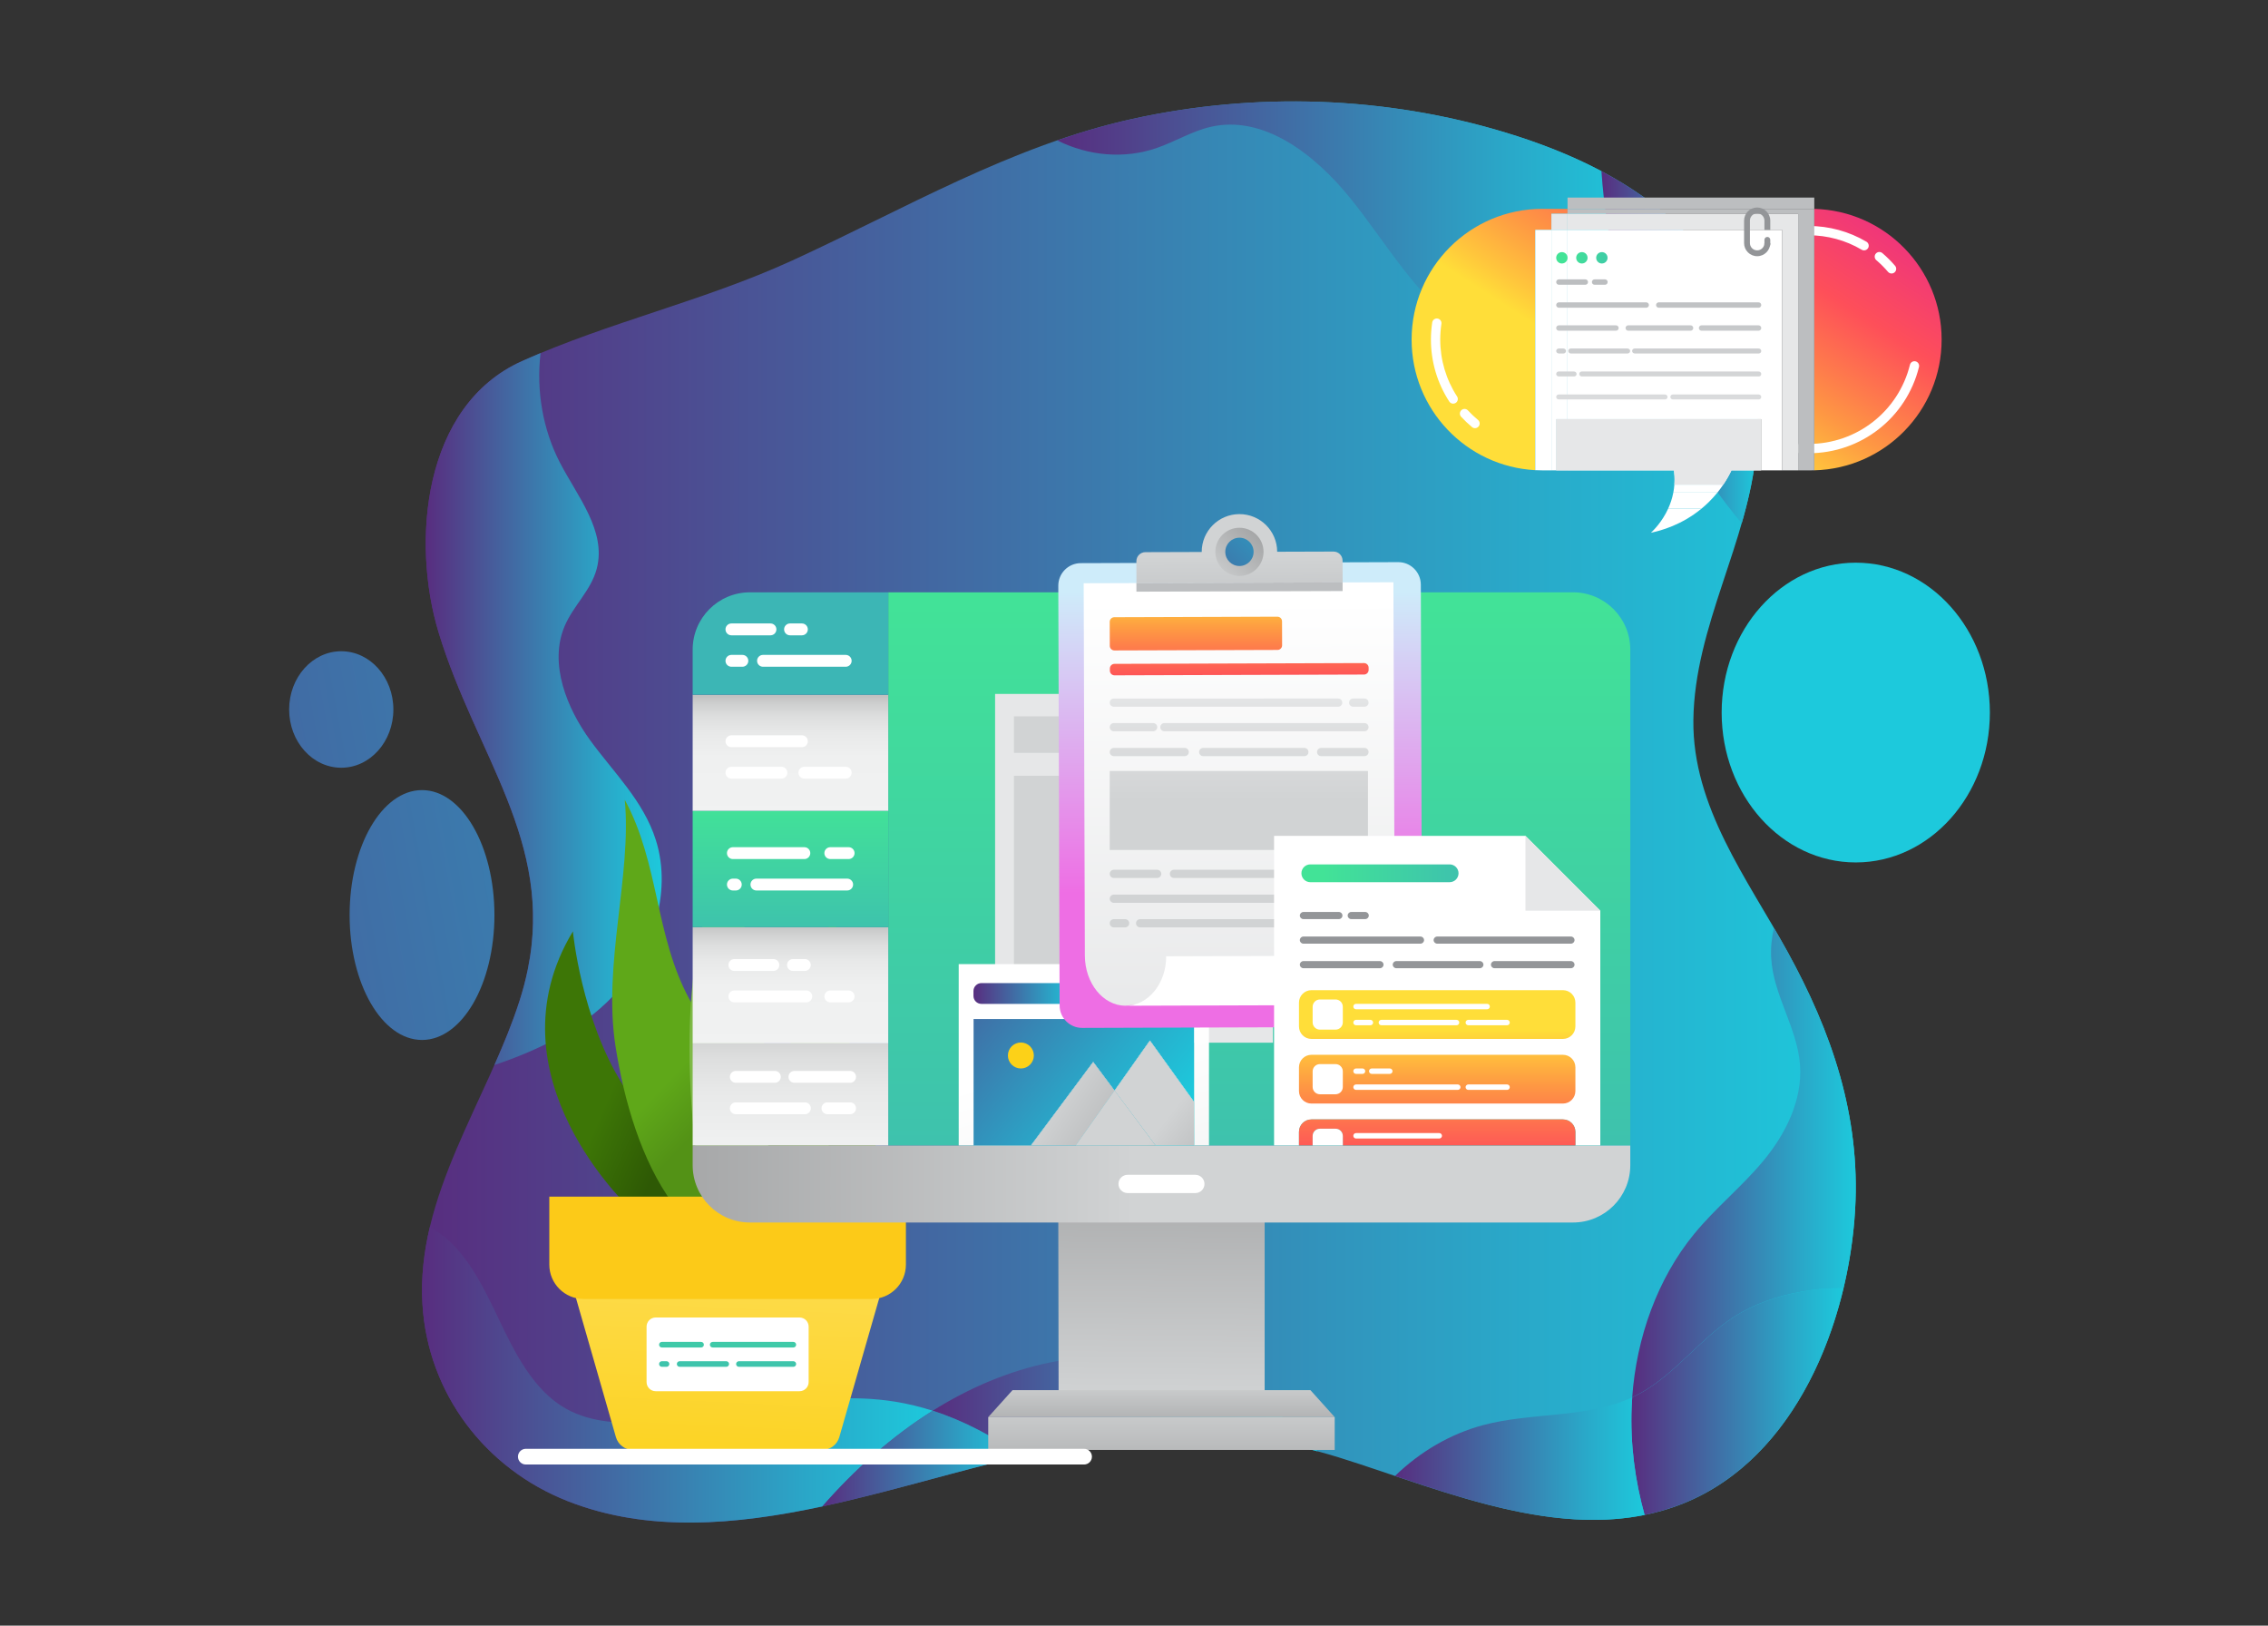 <?xml version="1.0" encoding="utf-8"?>
<!-- Generator: Adobe Illustrator 16.0.3, SVG Export Plug-In . SVG Version: 6.00 Build 0)  -->
<!DOCTYPE svg PUBLIC "-//W3C//DTD SVG 1.1//EN" "http://www.w3.org/Graphics/SVG/1.1/DTD/svg11.dtd">
<svg version="1.1" id="Ebene_1" xmlns="http://www.w3.org/2000/svg" xmlns:xlink="http://www.w3.org/1999/xlink" x="0px" y="0px"
	 width="607px" height="435px" viewBox="0 0 607 435" enable-background="new 0 0 607 435" xml:space="preserve">
<rect x="0" y="0" width="607" height="435" fill="#333333" stroke="none"/>
<g>
	<linearGradient id="SVGID_1_" gradientUnits="userSpaceOnUse" x1="112.95" y1="217.281" x2="496.672" y2="217.281">
		<stop  offset="0" style="stop-color:#582D7F"/>
		<stop  offset="0.212" style="stop-color:#4B5194"/>
		<stop  offset="0.754" style="stop-color:#2AA7C8"/>
		<stop  offset="1" style="stop-color:#1DC9DC"/>
	</linearGradient>
	<path fill="url(#SVGID_1_)" d="M141.253,259.433c7.001-34.332-13.832-57.214-23.862-90.19
		c-7.373-24.236-4.209-60.715,22.297-72.607c23.237-10.426,48.763-16.147,72.158-26.847c29.985-13.714,58.731-30.809,91.242-37.969
		c32.954-7.256,67.805-6.124,100.103,3.726c15.741,4.8,31.095,11.73,43.496,22.517c17.949,15.613,25.405,38.86,23.392,62.16
		c-2.155,24.917-16.588,47.289-16.87,72.498c-0.261,23.162,14.408,42.413,25.1,61.784c11.943,21.64,19.621,44.034,18.194,69.095
		c-1.727,30.304-15.808,66.59-45.971,78.695c-29.945,12.018-63.553-3.37-92.159-12.289c-28.745-8.961-55.733-6.878-84.759-0.388
		c-38.017,8.499-83.144,27.221-121.644,12.082c-22.175-8.717-37.458-28.904-38.904-52.658c-1.775-29.17,17.396-54.498,25.979-81.217
		C139.968,264.948,140.697,262.155,141.253,259.433z"/>
	<linearGradient id="SVGID_2_" gradientUnits="userSpaceOnUse" x1="-98.697" y1="299.954" x2="397.364" y2="208.899">
		<stop  offset="0" style="stop-color:#582D7F"/>
		<stop  offset="0.212" style="stop-color:#4B5194"/>
		<stop  offset="0.754" style="stop-color:#2AA7C8"/>
		<stop  offset="1" style="stop-color:#1DC9DC"/>
	</linearGradient>
	<ellipse fill="url(#SVGID_2_)" cx="496.671" cy="190.671" rx="35.893" ry="40.106"/>
	<linearGradient id="SVGID_3_" gradientUnits="userSpaceOnUse" x1="-110.459" y1="226.89" x2="385.63" y2="135.83">
		<stop  offset="0" style="stop-color:#582D7F"/>
		<stop  offset="0.212" style="stop-color:#4B5194"/>
		<stop  offset="0.754" style="stop-color:#2AA7C8"/>
		<stop  offset="1" style="stop-color:#1DC9DC"/>
	</linearGradient>
	<ellipse fill="url(#SVGID_3_)" cx="91.333" cy="189.85" rx="13.948" ry="15.586"/>
	<linearGradient id="SVGID_4_" gradientUnits="userSpaceOnUse" x1="-102.149" y1="284.333" x2="396.457" y2="192.811">
		<stop  offset="0" style="stop-color:#582D7F"/>
		<stop  offset="0.212" style="stop-color:#4B5194"/>
		<stop  offset="0.754" style="stop-color:#2AA7C8"/>
		<stop  offset="1" style="stop-color:#1DC9DC"/>
	</linearGradient>
	<ellipse fill="url(#SVGID_4_)" cx="112.949" cy="244.851" rx="19.379" ry="33.429"/>
	<g>
		<linearGradient id="SVGID_5_" gradientUnits="userSpaceOnUse" x1="113.945" y1="189.738" x2="177.096" y2="189.738">
			<stop  offset="0" style="stop-color:#582D7F"/>
			<stop  offset="0.212" style="stop-color:#4B5194"/>
			<stop  offset="0.754" style="stop-color:#2AA7C8"/>
			<stop  offset="1" style="stop-color:#1DC9DC"/>
		</linearGradient>
		<path fill="url(#SVGID_5_)" d="M175.519,224.76c-3.311-10.454-11.265-18.027-17.533-26.625
			c-6.268-8.597-11.113-20.512-6.889-30.546c2.319-5.509,7.085-9.577,8.615-15.421c2.646-10.109-5.206-19.356-9.912-28.482
			c-4.514-8.752-6.322-19.196-5.125-29.203c-1.673,0.697-3.337,1.412-4.988,2.152c-26.506,11.893-29.669,48.371-22.297,72.607
			c10.031,32.977,30.864,55.858,23.862,90.19c-0.556,2.723-1.285,5.516-2.209,8.392c-1.854,5.771-4.201,11.476-6.725,17.169
			c11.625-3.947,23.028-9.293,31.833-18.533C174.183,255.931,180.11,239.258,175.519,224.76z"/>
		<linearGradient id="SVGID_6_" gradientUnits="userSpaceOnUse" x1="112.95" y1="367.9" x2="249.622" y2="367.9">
			<stop  offset="0" style="stop-color:#582D7F"/>
			<stop  offset="0.212" style="stop-color:#4B5194"/>
			<stop  offset="0.754" style="stop-color:#2AA7C8"/>
			<stop  offset="1" style="stop-color:#1DC9DC"/>
		</linearGradient>
		<path fill="url(#SVGID_6_)" d="M249.622,377.495c-3.299-1.058-6.664-1.879-10.089-2.428c-22.294-3.578-44.685,4.473-67.188,5.542
			c-7.52,0.355-15.389-0.169-21.942-4.303c-6.954-4.389-11.521-12.254-15.35-20.084c-3.829-7.831-7.308-16.104-13.021-22.337
			c-2.023-2.21-4.42-4.113-7.001-5.508c-1.59,6.712-2.398,13.572-1.967,20.663c1.446,23.754,16.729,43.941,38.904,52.658
			c21.442,8.432,44.94,6.357,68.122,1.398C228.843,393.088,238.778,384.289,249.622,377.495z"/>
		<linearGradient id="SVGID_7_" gradientUnits="userSpaceOnUse" x1="282.951" y1="63.345" x2="441.51" y2="63.345">
			<stop  offset="0" style="stop-color:#582D7F"/>
			<stop  offset="0.212" style="stop-color:#4B5194"/>
			<stop  offset="0.754" style="stop-color:#2AA7C8"/>
			<stop  offset="1" style="stop-color:#1DC9DC"/>
		</linearGradient>
		<path fill="url(#SVGID_7_)" d="M309.685,39.566c4.832-1.686,9.354-4.465,14.309-5.618c14.104-3.278,27.844,7.234,37.481,19.193
			c9.64,11.96,17.562,26.22,29.884,34.552c11.083,7.494,24.421,9.277,37.313,10.691c4.266,0.468,8.554,0.91,12.839,1.167
			c-7.149-16.834-11.64-35.072-12.901-53.746c-8.062-4.273-16.679-7.596-25.418-10.261c-32.298-9.85-67.148-10.982-100.103-3.726
			c-6.865,1.512-13.56,3.471-20.136,5.743C291.274,41.741,300.96,42.612,309.685,39.566z"/>
		<linearGradient id="SVGID_8_" gradientUnits="userSpaceOnUse" x1="428.608" y1="72.792" x2="468.841" y2="72.792">
			<stop  offset="0" style="stop-color:#582D7F"/>
			<stop  offset="0.212" style="stop-color:#4B5194"/>
			<stop  offset="0.754" style="stop-color:#2AA7C8"/>
			<stop  offset="1" style="stop-color:#1DC9DC"/>
		</linearGradient>
		<path fill="url(#SVGID_8_)" d="M460.931,98.852c2.656-0.435,5.312-1.059,7.91-1.887c-2.975-14.85-10.258-28.555-22.154-38.903
			c-5.518-4.799-11.618-8.832-18.078-12.256c1.262,18.674,5.752,36.912,12.901,53.746C448.007,99.941,454.503,99.902,460.931,98.852
			z"/>
		<linearGradient id="SVGID_9_" gradientUnits="userSpaceOnUse" x1="441.51" y1="118.493" x2="470.397" y2="118.493">
			<stop  offset="0" style="stop-color:#582D7F"/>
			<stop  offset="0.212" style="stop-color:#4B5194"/>
			<stop  offset="0.754" style="stop-color:#2AA7C8"/>
			<stop  offset="1" style="stop-color:#1DC9DC"/>
		</linearGradient>
		<path fill="url(#SVGID_9_)" d="M441.51,99.552c6.286,14.795,14.626,28.506,24.638,40.471c1.86-6.485,3.346-13.049,3.931-19.801
			c0.679-7.856,0.275-15.704-1.237-23.257c-2.599,0.829-5.254,1.452-7.91,1.887C454.503,99.902,448.007,99.941,441.51,99.552z"/>
		<linearGradient id="SVGID_10_" gradientUnits="userSpaceOnUse" x1="249.622" y1="376.348" x2="352.625" y2="376.348">
			<stop  offset="0" style="stop-color:#582D7F"/>
			<stop  offset="0.212" style="stop-color:#4B5194"/>
			<stop  offset="0.754" style="stop-color:#2AA7C8"/>
			<stop  offset="1" style="stop-color:#1DC9DC"/>
		</linearGradient>
		<path fill="url(#SVGID_10_)" d="M281.107,364.564c-11.103,2.271-21.666,6.779-31.485,12.931
			c8.374,2.686,16.324,6.912,23.768,12.174c0.073-0.018,0.148-0.035,0.223-0.052c27.083-6.056,52.394-8.271,79.012-1.261
			C334.915,367.429,306.617,359.346,281.107,364.564z"/>
		<linearGradient id="SVGID_11_" gradientUnits="userSpaceOnUse" x1="436.838" y1="311.107" x2="496.672" y2="311.107">
			<stop  offset="0" style="stop-color:#582D7F"/>
			<stop  offset="0.212" style="stop-color:#4B5194"/>
			<stop  offset="0.754" style="stop-color:#2AA7C8"/>
			<stop  offset="1" style="stop-color:#1DC9DC"/>
		</linearGradient>
		<path fill="url(#SVGID_11_)" d="M478.308,254.503c-1.14-2.063-2.324-4.126-3.53-6.193c-0.612,2.606-0.902,5.286-0.743,8.038
			c0.575,10.01,7.006,18.675,7.718,28.674c0.676,9.515-3.984,18.569-9.79,25.572c-5.806,7.002-12.848,12.621-18.608,19.669
			c-9.709,11.879-15.378,27.595-16.516,43.642c0.825-0.382,1.641-0.797,2.446-1.249c9.109-5.117,15.806-14.433,24.619-20.159
			c5.533-3.594,11.769-5.679,18.083-6.835c3.752-0.687,7.592-1.044,11.397-0.912c1.699-7.123,2.727-14.291,3.118-21.15
			C497.927,298.538,490.251,276.144,478.308,254.503z"/>
		<linearGradient id="SVGID_12_" gradientUnits="userSpaceOnUse" x1="436.62" y1="375.052" x2="493.384" y2="375.052">
			<stop  offset="0" style="stop-color:#582D7F"/>
			<stop  offset="0.212" style="stop-color:#4B5194"/>
			<stop  offset="0.754" style="stop-color:#2AA7C8"/>
			<stop  offset="1" style="stop-color:#1DC9DC"/>
		</linearGradient>
		<path fill="url(#SVGID_12_)" d="M481.986,345.661c-6.314,1.156-12.55,3.241-18.083,6.835c-8.813,5.727-15.51,15.042-24.619,20.159
			c-0.806,0.452-1.621,0.867-2.446,1.249c-0.063,0.912-0.117,1.826-0.152,2.738c-0.375,9.716,0.876,19.452,3.471,28.739
			c3.498-0.707,6.96-1.717,10.375-3.088c23.334-9.364,37.04-33.202,42.853-57.545C489.578,344.617,485.738,344.975,481.986,345.661z
			"/>
		<linearGradient id="SVGID_13_" gradientUnits="userSpaceOnUse" x1="220.091" y1="390.297" x2="273.39" y2="390.297">
			<stop  offset="0" style="stop-color:#582D7F"/>
			<stop  offset="0.212" style="stop-color:#4B5194"/>
			<stop  offset="0.754" style="stop-color:#2AA7C8"/>
			<stop  offset="1" style="stop-color:#1DC9DC"/>
		</linearGradient>
		<path fill="url(#SVGID_13_)" d="M220.091,403.098c18.358-3.928,36.517-9.663,53.299-13.429
			c-7.443-5.262-15.394-9.488-23.768-12.174C238.778,384.289,228.843,393.088,220.091,403.098z"/>
		<linearGradient id="SVGID_14_" gradientUnits="userSpaceOnUse" x1="373.356" y1="390.304" x2="440.156" y2="390.304">
			<stop  offset="0" style="stop-color:#582D7F"/>
			<stop  offset="0.212" style="stop-color:#4B5194"/>
			<stop  offset="0.754" style="stop-color:#2AA7C8"/>
			<stop  offset="1" style="stop-color:#1DC9DC"/>
		</linearGradient>
		<path fill="url(#SVGID_14_)" d="M436.686,376.643c0.035-0.912,0.089-1.826,0.152-2.738c-12.358,5.724-26.73,3.929-39.876,7.433
			c-8.699,2.319-16.854,7.067-23.606,13.611c21.52,7.26,44.847,14.881,66.801,10.434
			C437.562,396.095,436.311,386.358,436.686,376.643z"/>
	</g>
</g>
<g>
	<g>
		<linearGradient id="SVGID_15_" gradientUnits="userSpaceOnUse" x1="183.024" y1="296.012" x2="165.103" y2="288.163">
			<stop  offset="0" style="stop-color:#2E5905"/>
			<stop  offset="1" style="stop-color:#3D7606"/>
		</linearGradient>
		<path fill="url(#SVGID_15_)" d="M166.734,290.352c-11.209-17.713-13.406-41.131-13.406-41.131
			c-23.301,38.67,15.517,74.365,15.517,74.365l11.256-1.487l-7.73-28.783L166.734,290.352z"/>
		<linearGradient id="SVGID_16_" gradientUnits="userSpaceOnUse" x1="197.752" y1="290.971" x2="186.87" y2="280.624">
			<stop  offset="0" style="stop-color:#539216"/>
			<stop  offset="1" style="stop-color:#5FA819"/>
		</linearGradient>
		<path fill="url(#SVGID_16_)" d="M188.254,322.099h-8.153c-8.428-11.403-13.106-27.61-15.369-42.142
			c-3.432-22.035,4.391-45.706,2.479-65.938c9.243,16.969,8.074,36.417,17.317,53.388l1.294,2.231L188.254,322.099z"/>
		<linearGradient id="SVGID_17_" gradientUnits="userSpaceOnUse" x1="213.928" y1="308.099" x2="228.753" y2="305.918">
			<stop  offset="0" style="stop-color:#2E5905"/>
			<stop  offset="1" style="stop-color:#3D7606"/>
		</linearGradient>
		<path fill="url(#SVGID_17_)" d="M227.199,321.106c0,0,10.412-12.89,8.924-31.233c0,0-19.171,6.444-24.772,32.226L227.199,321.106z
			"/>
		<linearGradient id="SVGID_18_" gradientUnits="userSpaceOnUse" x1="199.762" y1="287.682" x2="228.662" y2="280.457">
			<stop  offset="0" style="stop-color:#3D7606"/>
			<stop  offset="1" style="stop-color:#5FA819"/>
		</linearGradient>
		<path fill="url(#SVGID_18_)" d="M223.216,301.899c1.116-3.944,1.982-7.963,2.656-11.999c1.427-8.559,2.559-17.351,1.54-26.021
			c-0.082-0.695-0.174-1.389-0.274-2.078c-1.133-7.75-3.236-13.933-4.896-18.035c-0.735,15.078-12.567,40.232-17.125,49.55
			c0,0-1.566,29.584-1.569,29.631c-0.054,0.79,4.839,0.627,5.384,0.593c5.186-0.32,7.846-5.112,9.768-9.282
			C220.537,310.268,222.02,306.125,223.216,301.899z"/>
		<path fill="#7FB947" d="M188.528,323.586c0,0-12.395-62.963,6.445-92.709c0,0,16.857,57.014,8.429,92.709H188.528z"/>
	</g>
	<g>
		<linearGradient id="SVGID_19_" gradientUnits="userSpaceOnUse" x1="191.588" y1="403.562" x2="194.264" y2="346.831">
			<stop  offset="0" style="stop-color:#FCD118"/>
			<stop  offset="1" style="stop-color:#FDDA46"/>
		</linearGradient>
		<path fill="url(#SVGID_19_)" d="M238.34,336.834h-87.21l13.711,47.717c0.584,2.033,2.444,3.434,4.559,3.434h50.668
			c2.116,0,3.975-1.4,4.559-3.434L238.34,336.834z"/>
		<path fill="#FCCA18" d="M233.254,347.59h-77.039c-5.082,0-9.202-4.12-9.202-9.2V320.2h95.441v18.189
			C242.455,343.47,238.336,347.59,233.254,347.59z"/>
	</g>
	<g>
		<path fill="#FFFFFF" d="M213.98,372.272h-38.49c-1.349,0-2.442-1.093-2.442-2.441v-14.843c0-1.349,1.094-2.442,2.442-2.442h38.49
			c1.348,0,2.441,1.094,2.441,2.442v14.843C216.421,371.18,215.328,372.272,213.98,372.272z"/>
	</g>
	<g>
		<g>
			<linearGradient id="SVGID_20_" gradientUnits="userSpaceOnUse" x1="183.019" y1="333.771" x2="181.93" y2="378.784">
				<stop  offset="0" style="stop-color:#42E397"/>
				<stop  offset="1" style="stop-color:#3CB6B5"/>
			</linearGradient>
			<path fill="url(#SVGID_20_)" d="M187.638,360.572H177.14c-0.414,0-0.748-0.334-0.748-0.748l0,0c0-0.413,0.334-0.748,0.748-0.748
				h10.498c0.412,0,0.747,0.335,0.747,0.748l0,0C188.385,360.238,188.05,360.572,187.638,360.572z"/>
			<linearGradient id="SVGID_21_" gradientUnits="userSpaceOnUse" x1="202.153" y1="334.246" x2="201.064" y2="379.236">
				<stop  offset="0" style="stop-color:#42E397"/>
				<stop  offset="1" style="stop-color:#3CB6B5"/>
			</linearGradient>
			<path fill="url(#SVGID_21_)" d="M212.33,360.572h-21.591c-0.413,0-0.748-0.334-0.748-0.747l0,0c0-0.413,0.335-0.748,0.748-0.748
				h21.591c0.413,0,0.748,0.335,0.748,0.748l0,0C213.078,360.238,212.743,360.572,212.33,360.572z"/>
		</g>
		<g>
			<linearGradient id="SVGID_22_" gradientUnits="userSpaceOnUse" x1="178.521" y1="333.685" x2="177.433" y2="378.668">
				<stop  offset="0" style="stop-color:#42E397"/>
				<stop  offset="1" style="stop-color:#3CB6B5"/>
			</linearGradient>
			<path fill="url(#SVGID_22_)" d="M178.388,365.742h-1.248c-0.414,0-0.748-0.335-0.748-0.748l0,0c0-0.413,0.334-0.748,0.748-0.748
				h1.248c0.413,0,0.748,0.335,0.748,0.748l0,0C179.136,365.407,178.8,365.742,178.388,365.742z"/>
			<linearGradient id="SVGID_23_" gradientUnits="userSpaceOnUse" x1="188.887" y1="333.933" x2="187.799" y2="378.92">
				<stop  offset="0" style="stop-color:#42E397"/>
				<stop  offset="1" style="stop-color:#3CB6B5"/>
			</linearGradient>
			<path fill="url(#SVGID_23_)" d="M194.375,365.742h-12.479c-0.413,0-0.749-0.334-0.749-0.748l0,0c0-0.413,0.335-0.748,0.749-0.748
				h12.479c0.414,0,0.748,0.335,0.748,0.748l0,0C195.123,365.408,194.789,365.742,194.375,365.742z"/>
			<linearGradient id="SVGID_24_" gradientUnits="userSpaceOnUse" x1="205.786" y1="334.345" x2="204.697" y2="379.326">
				<stop  offset="0" style="stop-color:#42E397"/>
				<stop  offset="1" style="stop-color:#3CB6B5"/>
			</linearGradient>
			<path fill="url(#SVGID_24_)" d="M212.33,365.742h-14.571c-0.414,0-0.749-0.334-0.749-0.748l0,0c0-0.413,0.335-0.748,0.749-0.748
				h14.571c0.413,0,0.748,0.335,0.748,0.748l0,0C213.078,365.408,212.743,365.742,212.33,365.742z"/>
		</g>
	</g>
</g>
<g>
	<g>
		<g>
			<g>
				<g>
					<linearGradient id="SVGID_25_" gradientUnits="userSpaceOnUse" x1="310.665" y1="374.244" x2="311.272" y2="296.556">
						<stop  offset="0" style="stop-color:#D1D3D4"/>
						<stop  offset="1" style="stop-color:#9D9E9F"/>
					</linearGradient>
					<path fill="url(#SVGID_25_)" d="M283.239,325.559c0.029,15.474,0.086,48.847,0.086,48.847h55.142c0,0,0-33.499,0-48.847
						H283.239z"/>
				</g>
			</g>
			<g>
				<linearGradient id="SVGID_26_" gradientUnits="userSpaceOnUse" x1="157.502" y1="316.809" x2="303.6" y2="316.809">
					<stop  offset="0" style="stop-color:#9D9E9F"/>
					<stop  offset="1" style="stop-color:#D1D3D4"/>
				</linearGradient>
				<path fill="url(#SVGID_26_)" d="M185.383,306.487v5.312c0,8.467,6.864,15.33,15.332,15.33h220.277
					c8.467,0,15.332-6.863,15.332-15.33v-5.312H185.383z"/>
			</g>
			<g>
				<linearGradient id="SVGID_27_" gradientUnits="userSpaceOnUse" x1="310.853" y1="368.957" x2="310.853" y2="386.521">
					<stop  offset="0" style="stop-color:#D1D3D4"/>
					<stop  offset="1" style="stop-color:#9D9E9F"/>
				</linearGradient>
				<polygon fill="url(#SVGID_27_)" points="350.713,371.981 270.993,371.981 264.488,379.202 357.218,379.202 				"/>
				<linearGradient id="SVGID_28_" gradientUnits="userSpaceOnUse" x1="310.853" y1="373.835" x2="310.853" y2="403.781">
					<stop  offset="0" style="stop-color:#D1D3D4"/>
					<stop  offset="1" style="stop-color:#9D9E9F"/>
				</linearGradient>
				<rect x="264.488" y="379.202" fill="url(#SVGID_28_)" width="92.73" height="8.782"/>
			</g>
		</g>
		<linearGradient id="SVGID_29_" gradientUnits="userSpaceOnUse" x1="337.027" y1="156.825" x2="337.027" y2="360.29">
			<stop  offset="0" style="stop-color:#42E397"/>
			<stop  offset="1" style="stop-color:#3CB6B5"/>
		</linearGradient>
		<path fill="url(#SVGID_29_)" d="M420.992,158.496h-40.078H237.731v147.991h143.183h55.41V173.827
			C436.324,165.36,429.459,158.496,420.992,158.496z"/>
		<rect x="266.323" y="185.686" fill="#E6E7E8" width="74.368" height="93.324"/>
		<g>
			<rect x="271.372" y="191.679" fill="#D1D3D4" width="64.269" height="9.778"/>
			<rect x="271.372" y="207.576" fill="#D1D3D4" width="64.269" height="54.813"/>
		</g>
		<g>
			
				<linearGradient id="SVGID_30_" gradientUnits="userSpaceOnUse" x1="-82.998" y1="721.395" x2="-82.998" y2="668.702" gradientTransform="matrix(0.964 -0.268 0.268 0.964 190.826 -384.802)">
				<stop  offset="0" style="stop-color:#F1F2F2"/>
				<stop  offset="1" style="stop-color:#FFFFFF"/>
			</linearGradient>
			<polygon fill="url(#SVGID_30_)" points="260.571,272.688 319.566,272.688 319.566,294.849 319.57,294.854 319.586,306.487 
				323.569,306.487 323.569,257.981 256.586,257.981 256.586,306.487 260.571,306.487 			"/>
			
				<linearGradient id="SVGID_31_" gradientUnits="userSpaceOnUse" x1="-84.976" y1="721.39" x2="-84.976" y2="668.701" gradientTransform="matrix(0.964 -0.268 0.268 0.964 190.826 -384.802)">
				<stop  offset="0" style="stop-color:#F1F2F2"/>
				<stop  offset="1" style="stop-color:#FFFFFF"/>
			</linearGradient>
			<polygon fill="url(#SVGID_31_)" points="292.578,284.179 298.295,291.84 307.761,278.447 319.566,294.849 319.566,272.688 
				260.571,272.688 260.571,306.487 275.948,306.487 			"/>
			
				<linearGradient id="SVGID_32_" gradientUnits="userSpaceOnUse" x1="994.078" y1="2123.42" x2="1086.068" y2="2157.916" gradientTransform="matrix(0.951 0.311 -0.311 0.951 -52.99 -2083.927)">
				<stop  offset="0" style="stop-color:#582D7F"/>
				<stop  offset="0.212" style="stop-color:#4B5194"/>
				<stop  offset="0.754" style="stop-color:#2AA7C8"/>
				<stop  offset="1" style="stop-color:#1DC9DC"/>
			</linearGradient>
			<polygon fill="url(#SVGID_32_)" points="292.578,284.179 298.295,291.84 307.761,278.447 319.566,294.849 319.566,272.688 
				260.571,272.688 260.571,306.487 275.948,306.487 			"/>
			
				<linearGradient id="SVGID_33_" gradientUnits="userSpaceOnUse" x1="-108.649" y1="697.021" x2="-108.649" y2="689.209" gradientTransform="matrix(0.964 -0.268 0.268 0.964 190.826 -384.802)">
				<stop  offset="0" style="stop-color:#F1F2F2"/>
				<stop  offset="1" style="stop-color:#FFFFFF"/>
			</linearGradient>
			<polygon fill="url(#SVGID_33_)" points="271.754,312.11 271.76,312.11 271.754,312.11 			"/>
			
				<linearGradient id="SVGID_34_" gradientUnits="userSpaceOnUse" x1="-90.38" y1="721.4" x2="-90.38" y2="668.7" gradientTransform="matrix(0.964 -0.268 0.268 0.964 190.826 -384.802)">
				<stop  offset="0" style="stop-color:#F1F2F2"/>
				<stop  offset="1" style="stop-color:#FFFFFF"/>
			</linearGradient>
			<polygon fill="url(#SVGID_34_)" points="292.578,284.179 275.948,306.487 287.942,306.487 298.295,291.84 			"/>
			
				<linearGradient id="SVGID_35_" gradientUnits="userSpaceOnUse" x1="991.22" y1="2131.014" x2="1083.224" y2="2165.515" gradientTransform="matrix(0.951 0.311 -0.311 0.951 -52.99 -2083.927)">
				<stop  offset="0" style="stop-color:#582D7F"/>
				<stop  offset="0.212" style="stop-color:#4B5194"/>
				<stop  offset="0.754" style="stop-color:#2AA7C8"/>
				<stop  offset="1" style="stop-color:#1DC9DC"/>
			</linearGradient>
			<polygon fill="url(#SVGID_35_)" points="292.578,284.179 275.948,306.487 287.942,306.487 298.295,291.84 			"/>
			
				<linearGradient id="SVGID_36_" gradientUnits="userSpaceOnUse" x1="976.319" y1="2034.492" x2="938.642" y2="2022.39" gradientTransform="matrix(0.965 0.262 -0.262 0.965 -93.601 -1903.909)">
				<stop  offset="0" style="stop-color:#9D9E9F"/>
				<stop  offset="1" style="stop-color:#D1D3D4"/>
			</linearGradient>
			<polygon fill="url(#SVGID_36_)" points="292.578,284.179 275.948,306.487 287.942,306.487 298.295,291.84 			"/>
			
				<linearGradient id="SVGID_37_" gradientUnits="userSpaceOnUse" x1="-59.522" y1="721.4" x2="-59.522" y2="668.694" gradientTransform="matrix(0.964 -0.268 0.268 0.964 190.826 -384.802)">
				<stop  offset="0" style="stop-color:#F1F2F2"/>
				<stop  offset="1" style="stop-color:#FFFFFF"/>
			</linearGradient>
			<polygon fill="url(#SVGID_37_)" points="319.566,294.849 319.566,306.487 319.586,306.487 319.57,294.854 			"/>
			
				<linearGradient id="SVGID_38_" gradientUnits="userSpaceOnUse" x1="1129.473" y1="2220.943" x2="1095.81" y2="2208.664" gradientTransform="matrix(0.951 0.309 -0.309 0.951 -44.707 -2143.285)">
				<stop  offset="0" style="stop-color:#9D9E9F"/>
				<stop  offset="1" style="stop-color:#D1D3D4"/>
			</linearGradient>
			<polygon fill="url(#SVGID_38_)" points="319.566,294.849 319.566,306.487 319.586,306.487 319.57,294.854 			"/>
			
				<linearGradient id="SVGID_39_" gradientUnits="userSpaceOnUse" x1="-67.81" y1="721.396" x2="-67.81" y2="668.699" gradientTransform="matrix(0.964 -0.268 0.268 0.964 190.826 -384.802)">
				<stop  offset="0" style="stop-color:#F1F2F2"/>
				<stop  offset="1" style="stop-color:#FFFFFF"/>
			</linearGradient>
			<polygon fill="url(#SVGID_39_)" points="298.295,291.84 309.227,306.487 319.566,306.487 319.566,294.849 307.761,278.447 			"/>
			
				<linearGradient id="SVGID_40_" gradientUnits="userSpaceOnUse" x1="997.328" y1="2114.748" x2="1089.321" y2="2149.245" gradientTransform="matrix(0.951 0.311 -0.311 0.951 -52.99 -2083.927)">
				<stop  offset="0" style="stop-color:#582D7F"/>
				<stop  offset="0.212" style="stop-color:#4B5194"/>
				<stop  offset="0.754" style="stop-color:#2AA7C8"/>
				<stop  offset="1" style="stop-color:#1DC9DC"/>
			</linearGradient>
			<polygon fill="url(#SVGID_40_)" points="298.295,291.84 309.227,306.487 319.566,306.487 319.566,294.849 307.761,278.447 			"/>
			
				<linearGradient id="SVGID_41_" gradientUnits="userSpaceOnUse" x1="1129.342" y1="2221.291" x2="1095.684" y2="2209.013" gradientTransform="matrix(0.951 0.309 -0.309 0.951 -44.707 -2143.285)">
				<stop  offset="0" style="stop-color:#9D9E9F"/>
				<stop  offset="1" style="stop-color:#D1D3D4"/>
			</linearGradient>
			<polygon fill="url(#SVGID_41_)" points="298.295,291.84 309.227,306.487 319.566,306.487 319.566,294.849 307.761,278.447 			"/>
			
				<linearGradient id="SVGID_42_" gradientUnits="userSpaceOnUse" x1="-81.297" y1="721.398" x2="-81.297" y2="668.701" gradientTransform="matrix(0.964 -0.268 0.268 0.964 190.826 -384.802)">
				<stop  offset="0" style="stop-color:#F1F2F2"/>
				<stop  offset="1" style="stop-color:#FFFFFF"/>
			</linearGradient>
			<polygon fill="url(#SVGID_42_)" points="287.942,306.487 309.227,306.487 298.295,291.84 			"/>
			
				<linearGradient id="SVGID_43_" gradientUnits="userSpaceOnUse" x1="992.122" y1="2128.638" x2="1084.113" y2="2163.134" gradientTransform="matrix(0.951 0.311 -0.311 0.951 -52.99 -2083.927)">
				<stop  offset="0" style="stop-color:#582D7F"/>
				<stop  offset="0.212" style="stop-color:#4B5194"/>
				<stop  offset="0.754" style="stop-color:#2AA7C8"/>
				<stop  offset="1" style="stop-color:#1DC9DC"/>
			</linearGradient>
			<polygon fill="url(#SVGID_43_)" points="287.942,306.487 309.227,306.487 298.295,291.84 			"/>
			
				<linearGradient id="SVGID_44_" gradientUnits="userSpaceOnUse" x1="976.814" y1="2032.958" x2="939.135" y2="2020.855" gradientTransform="matrix(0.965 0.262 -0.262 0.965 -93.601 -1903.909)">
				<stop  offset="0" style="stop-color:#9D9E9F"/>
				<stop  offset="1" style="stop-color:#D1D3D4"/>
			</linearGradient>
			<polygon fill="url(#SVGID_44_)" points="287.942,306.487 309.227,306.487 298.295,291.84 			"/>
			
				<linearGradient id="SVGID_45_" gradientUnits="userSpaceOnUse" x1="1124.288" y1="2235.15" x2="1090.63" y2="2222.873" gradientTransform="matrix(0.951 0.309 -0.309 0.951 -44.707 -2143.285)">
				<stop  offset="0" style="stop-color:#9D9E9F"/>
				<stop  offset="1" style="stop-color:#D1D3D4"/>
			</linearGradient>
			<polygon fill="url(#SVGID_45_)" points="287.942,306.487 309.227,306.487 298.295,291.84 			"/>
		</g>
		<g>
			
				<linearGradient id="SVGID_46_" gradientUnits="userSpaceOnUse" x1="559.538" y1="54.471" x2="587.805" y2="54.471" gradientTransform="matrix(1 0 0 1 -299 211.375)">
				<stop  offset="0" style="stop-color:#582D7F"/>
				<stop  offset="0.212" style="stop-color:#4B5194"/>
				<stop  offset="0.754" style="stop-color:#2AA7C8"/>
				<stop  offset="1" style="stop-color:#1DC9DC"/>
			</linearGradient>
			<path fill="url(#SVGID_46_)" d="M286.678,268.628h-24.015c-1.174,0-2.125-0.952-2.125-2.125v-1.314
				c0-1.174,0.951-2.125,2.125-2.125h24.015c1.175,0,2.126,0.951,2.126,2.125v1.314
				C288.804,267.676,287.853,268.628,286.678,268.628z"/>
			<circle fill="#FCD118" cx="273.224" cy="282.438" r="3.473"/>
		</g>
		<g>
			<linearGradient id="SVGID_47_" gradientUnits="userSpaceOnUse" x1="331.929" y1="158.274" x2="331.929" y2="239.02">
				<stop  offset="0" style="stop-color:#CEECFA"/>
				<stop  offset="1" style="stop-color:#EE6EE4"/>
			</linearGradient>
			<path fill="url(#SVGID_47_)" d="M374.606,274.786l-84.964,0.268c-3.331,0.011-6.04-2.682-6.05-6.014l-0.353-112.301
				c-0.01-3.331,2.681-6.04,6.012-6.049l84.962-0.268c3.332-0.01,6.041,2.682,6.051,6.014l0.353,112.302
				C380.628,272.068,377.937,274.776,374.606,274.786z"/>
			<g>
				<g>
					
						<linearGradient id="SVGID_48_" gradientUnits="userSpaceOnUse" x1="378.805" y1="-98.913" x2="378.805" y2="-219.613" gradientTransform="matrix(1 -0.003 0.003 1 -46.615 381.246)">
						<stop  offset="0" style="stop-color:#E6E7E8"/>
						<stop  offset="1" style="stop-color:#FFFFFF"/>
					</linearGradient>
					<path fill="url(#SVGID_48_)" d="M372.923,155.809l0.235,63.621l0.112,35.386l-0.027,6.833l-72.072,7.475
						c-5.963-0.049-10.8-6.031-10.823-13.423l-0.318-99.631L372.923,155.809z"/>
					
						<linearGradient id="SVGID_49_" gradientUnits="userSpaceOnUse" x1="13023.793" y1="-6374.352" x2="13084.824" y2="-6458.071" gradientTransform="matrix(-0.922 0.386 0.386 0.922 14892.809 1098.006)">
						<stop  offset="5.000000e-008" style="stop-color:#A7A9AC"/>
						<stop  offset="1" style="stop-color:#FFFFFF"/>
					</linearGradient>
					<path fill="url(#SVGID_49_)" d="M290.078,170.798l-0.003-0.006l0-0.141C290.074,170.605,290.077,170.764,290.078,170.798z"/>
				</g>
				<g>
					<path fill="#FFFFFF" d="M312.114,255.893l51.994-0.162l24.367-0.077c0.022,7.289-4.829,13.214-10.841,13.233h-0.021
						l-76.342,0.238C307.283,269.107,312.136,263.183,312.114,255.893z"/>
				</g>
				<g>
					<g>
						<linearGradient id="SVGID_50_" gradientUnits="userSpaceOnUse" x1="320.072" y1="158.133" x2="320.072" y2="194.536">
							<stop  offset="0" style="stop-color:#FFDE39"/>
							<stop  offset="0.093" style="stop-color:#FFC63C"/>
							<stop  offset="0.286" style="stop-color:#FE9843"/>
							<stop  offset="0.415" style="stop-color:#FE7D4B"/>
							<stop  offset="0.652" style="stop-color:#FE4F59"/>
							<stop  offset="1" style="stop-color:#ED327F"/>
						</linearGradient>
						<path fill="url(#SVGID_50_)" d="M341.905,173.914l-43.638,0.137c-0.686,0.002-1.242-0.551-1.245-1.235l-0.021-6.417
							c-0.001-0.685,0.552-1.242,1.237-1.245l43.639-0.137c0.685-0.002,1.241,0.551,1.243,1.236l0.021,6.417
							C343.145,173.355,342.591,173.912,341.905,173.914z"/>
						<linearGradient id="SVGID_51_" gradientUnits="userSpaceOnUse" x1="331.67" y1="158.145" x2="331.67" y2="194.532">
							<stop  offset="0" style="stop-color:#FFDE39"/>
							<stop  offset="0.093" style="stop-color:#FFC63C"/>
							<stop  offset="0.286" style="stop-color:#FE9843"/>
							<stop  offset="0.415" style="stop-color:#FE7D4B"/>
							<stop  offset="0.652" style="stop-color:#FE4F59"/>
							<stop  offset="1" style="stop-color:#ED327F"/>
						</linearGradient>
						<path fill="url(#SVGID_51_)" d="M365.061,180.5l-66.773,0.209c-0.684,0.002-1.242-0.551-1.244-1.236l-0.001-0.591
							c-0.002-0.684,0.551-1.241,1.236-1.243l66.771-0.21c0.686-0.003,1.243,0.551,1.244,1.236l0.002,0.59
							C366.299,179.94,365.744,180.498,365.061,180.5z"/>
					</g>
					<g>
						<g>
							<g>
								<g>
									<linearGradient id="SVGID_52_" gradientUnits="userSpaceOnUse" x1="328.123" y1="182.554" x2="328.123" y2="242.917">
										<stop  offset="0" style="stop-color:#E6E7E8"/>
										<stop  offset="0.525" style="stop-color:#D1D3D4"/>
									</linearGradient>
									<path fill="url(#SVGID_52_)" d="M298.101,189.113c-0.606,0-1.099-0.492-1.099-1.098s0.492-1.098,1.099-1.098l60.046-0.001
										c0.607,0,1.098,0.491,1.098,1.098c0,0.606-0.49,1.097-1.098,1.097L298.101,189.113z"/>
								</g>
								<g>
									<linearGradient id="SVGID_53_" gradientUnits="userSpaceOnUse" x1="363.672" y1="182.552" x2="363.672" y2="242.932">
										<stop  offset="0" style="stop-color:#E6E7E8"/>
										<stop  offset="0.525" style="stop-color:#D1D3D4"/>
									</linearGradient>
									<path fill="url(#SVGID_53_)" d="M362.16,189.111c-0.606,0-1.097-0.491-1.097-1.098s0.49-1.098,1.097-1.098h3.022
										c0.605,0,1.097,0.492,1.097,1.098s-0.491,1.098-1.097,1.098H362.16z"/>
								</g>
							</g>
							<g>
								<g>
									<linearGradient id="SVGID_54_" gradientUnits="userSpaceOnUse" x1="303.363" y1="182.555" x2="303.363" y2="242.917">
										<stop  offset="0" style="stop-color:#E6E7E8"/>
										<stop  offset="0.525" style="stop-color:#D1D3D4"/>
									</linearGradient>
									<path fill="url(#SVGID_54_)" d="M298.101,195.682c-0.606,0-1.098-0.491-1.098-1.098c0-0.606,0.492-1.098,1.098-1.098
										h10.524c0.606,0,1.099,0.491,1.099,1.098s-0.492,1.098-1.099,1.098H298.101z"/>
								</g>
								<g>
									<linearGradient id="SVGID_55_" gradientUnits="userSpaceOnUse" x1="338.408" y1="182.554" x2="338.408" y2="242.921">
										<stop  offset="0" style="stop-color:#E6E7E8"/>
										<stop  offset="0.525" style="stop-color:#D1D3D4"/>
									</linearGradient>
									<path fill="url(#SVGID_55_)" d="M311.637,195.681c-0.606,0-1.099-0.491-1.099-1.098c0-0.606,0.492-1.098,1.099-1.098
										l53.546-0.001c0.606,0,1.097,0.491,1.097,1.097c0,0.607-0.49,1.099-1.097,1.099L311.637,195.681z"/>
								</g>
							</g>
							<g>
								<g>
									<linearGradient id="SVGID_56_" gradientUnits="userSpaceOnUse" x1="307.588" y1="182.552" x2="307.588" y2="242.925">
										<stop  offset="0" style="stop-color:#E6E7E8"/>
										<stop  offset="0.525" style="stop-color:#D1D3D4"/>
									</linearGradient>
									<path fill="url(#SVGID_56_)" d="M298.101,202.331c-0.606,0-1.099-0.491-1.099-1.097c0-0.606,0.492-1.098,1.099-1.098
										l18.973-0.001c0.606,0,1.099,0.492,1.099,1.098c0,0.606-0.492,1.098-1.099,1.098L298.101,202.331z"/>
								</g>
								<g>
									<linearGradient id="SVGID_57_" gradientUnits="userSpaceOnUse" x1="335.555" y1="182.55" x2="335.555" y2="242.929">
										<stop  offset="0" style="stop-color:#E6E7E8"/>
										<stop  offset="0.525" style="stop-color:#D1D3D4"/>
									</linearGradient>
									<path fill="url(#SVGID_57_)" d="M322.018,202.33c-0.605,0-1.097-0.491-1.097-1.098c0-0.606,0.489-1.098,1.097-1.098h27.073
										c0.606,0,1.098,0.492,1.098,1.098s-0.491,1.098-1.098,1.098H322.018z"/>
								</g>
								<g>
									<linearGradient id="SVGID_58_" gradientUnits="userSpaceOnUse" x1="359.382" y1="182.553" x2="359.382" y2="242.923">
										<stop  offset="0" style="stop-color:#E6E7E8"/>
										<stop  offset="0.525" style="stop-color:#D1D3D4"/>
									</linearGradient>
									<path fill="url(#SVGID_58_)" d="M353.582,202.33c-0.607,0-1.099-0.492-1.099-1.097c0-0.606,0.491-1.099,1.099-1.099h11.601
										c0.606,0,1.098,0.492,1.098,1.098c0,0.606-0.491,1.098-1.098,1.098L353.582,202.33z"/>
								</g>
							</g>
						</g>
					</g>
					<g>
						<g>
							<g>
								<g>
									<linearGradient id="SVGID_59_" gradientUnits="userSpaceOnUse" x1="335.16" y1="182.517" x2="335.16" y2="242.921">
										<stop  offset="0" style="stop-color:#E6E7E8"/>
										<stop  offset="0.525" style="stop-color:#D1D3D4"/>
									</linearGradient>
									<path fill="url(#SVGID_59_)" d="M365.183,245.955c0.606,0,1.098,0.491,1.098,1.099c0,0.606-0.491,1.099-1.098,1.099
										l-60.048,0.001c-0.605,0-1.096-0.492-1.096-1.099s0.489-1.098,1.096-1.098L365.183,245.955z"/>
								</g>
								<g>
									<linearGradient id="SVGID_60_" gradientUnits="userSpaceOnUse" x1="299.611" y1="182.528" x2="299.611" y2="242.921">
										<stop  offset="0" style="stop-color:#E6E7E8"/>
										<stop  offset="0.525" style="stop-color:#D1D3D4"/>
									</linearGradient>
									<path fill="url(#SVGID_60_)" d="M301.122,245.957c0.606,0,1.098,0.491,1.098,1.099c0,0.605-0.491,1.098-1.098,1.098h-3.021
										c-0.606,0-1.099-0.491-1.099-1.098c0-0.607,0.492-1.099,1.099-1.099H301.122z"/>
								</g>
							</g>
							<g>
								<g>
									<linearGradient id="SVGID_61_" gradientUnits="userSpaceOnUse" x1="359.92" y1="182.56" x2="359.92" y2="242.922">
										<stop  offset="0" style="stop-color:#E6E7E8"/>
										<stop  offset="0.525" style="stop-color:#D1D3D4"/>
									</linearGradient>
									<path fill="url(#SVGID_61_)" d="M365.183,239.387c0.606,0,1.097,0.492,1.097,1.099c0,0.605-0.49,1.097-1.097,1.097h-10.525
										c-0.605,0-1.098-0.491-1.098-1.097c0-0.606,0.492-1.098,1.098-1.098L365.183,239.387z"/>
								</g>
								<g>
									<linearGradient id="SVGID_62_" gradientUnits="userSpaceOnUse" x1="324.874" y1="182.568" x2="324.874" y2="242.922">
										<stop  offset="0" style="stop-color:#E6E7E8"/>
										<stop  offset="0.525" style="stop-color:#D1D3D4"/>
									</linearGradient>
									<path fill="url(#SVGID_62_)" d="M351.646,239.388c0.607,0,1.099,0.491,1.099,1.098c0,0.605-0.491,1.098-1.099,1.098
										l-53.546,0.001c-0.606,0-1.098-0.491-1.098-1.098s0.492-1.097,1.098-1.097L351.646,239.388z"/>
								</g>
							</g>
							<g>
								<g>
									<linearGradient id="SVGID_63_" gradientUnits="userSpaceOnUse" x1="355.695" y1="182.55" x2="355.695" y2="242.923">
										<stop  offset="0" style="stop-color:#E6E7E8"/>
										<stop  offset="0.525" style="stop-color:#D1D3D4"/>
									</linearGradient>
									<path fill="url(#SVGID_63_)" d="M365.183,232.737c0.605,0,1.097,0.491,1.097,1.098s-0.491,1.098-1.097,1.098l-18.975,0.001
										c-0.604,0-1.097-0.491-1.097-1.098s0.492-1.099,1.097-1.099H365.183z"/>
								</g>
								<g>
									<linearGradient id="SVGID_64_" gradientUnits="userSpaceOnUse" x1="327.728" y1="182.556" x2="327.728" y2="242.922">
										<stop  offset="0" style="stop-color:#E6E7E8"/>
										<stop  offset="0.525" style="stop-color:#D1D3D4"/>
									</linearGradient>
									<path fill="url(#SVGID_64_)" d="M341.266,232.738c0.604,0,1.098,0.491,1.098,1.098s-0.491,1.098-1.098,1.098h-27.072
										c-0.606,0-1.099-0.491-1.099-1.098s0.492-1.098,1.099-1.098H341.266z"/>
								</g>
								<g>
									<linearGradient id="SVGID_65_" gradientUnits="userSpaceOnUse" x1="303.901" y1="182.542" x2="303.901" y2="242.925">
										<stop  offset="0" style="stop-color:#E6E7E8"/>
										<stop  offset="0.525" style="stop-color:#D1D3D4"/>
									</linearGradient>
									<path fill="url(#SVGID_65_)" d="M309.702,232.738c0.605,0,1.098,0.492,1.098,1.099c0,0.605-0.491,1.097-1.098,1.097
										l-11.602,0.001c-0.606,0-1.099-0.491-1.099-1.098s0.492-1.097,1.099-1.097L309.702,232.738z"/>
								</g>
							</g>
						</g>
					</g>
					<linearGradient id="SVGID_66_" gradientUnits="userSpaceOnUse" x1="331.562" y1="182.553" x2="331.562" y2="242.923">
						<stop  offset="0" style="stop-color:#E6E7E8"/>
						<stop  offset="0.525" style="stop-color:#D1D3D4"/>
					</linearGradient>
					<rect x="297.002" y="206.305" fill="url(#SVGID_66_)" width="69.119" height="21.138"/>
				</g>
			</g>
			<g>
				
					<linearGradient id="SVGID_67_" gradientUnits="userSpaceOnUse" x1="379.056" y1="-231.346" x2="379.056" y2="-211.867" gradientTransform="matrix(1 -0.003 0.003 1 -46.615 381.246)">
					<stop  offset="0" style="stop-color:#D1D3D4"/>
					<stop  offset="1" style="stop-color:#BCBEC0"/>
				</linearGradient>
				<path fill="url(#SVGID_67_)" d="M359.321,150.003c-0.005-1.337-1.091-2.418-2.428-2.413l-15.073,0.047
					c-0.018-5.578-4.552-10.084-10.131-10.068c-5.577,0.017-10.085,4.554-10.067,10.131l-15.073,0.047
					c-1.337,0.004-2.417,1.091-2.413,2.429l0.019,5.848l55.186-0.174L359.321,150.003z"/>
				
					<rect x="330.595" y="129.501" transform="matrix(-0.003 -1 1 -0.003 175.638 489.308)" fill="#BCBEC0" width="2.312" height="55.186"/>
			</g>
			<g>
				
					<linearGradient id="SVGID_68_" gradientUnits="userSpaceOnUse" x1="386.103" y1="-239.448" x2="371.178" y2="-224.523" gradientTransform="matrix(1 -0.003 0.003 1 -46.615 381.246)">
					<stop  offset="0" style="stop-color:#9D9E9F"/>
					<stop  offset="1" style="stop-color:#D1D3D4"/>
				</linearGradient>
				<circle fill="url(#SVGID_68_)" cx="331.721" cy="147.669" r="6.447"/>
				<linearGradient id="SVGID_69_" gradientUnits="userSpaceOnUse" x1="303.994" y1="175.397" x2="355.366" y2="124.025">
					<stop  offset="0" style="stop-color:#582D7F"/>
					<stop  offset="0.212" style="stop-color:#4B5194"/>
					<stop  offset="0.754" style="stop-color:#2AA7C8"/>
					<stop  offset="1" style="stop-color:#1DC9DC"/>
				</linearGradient>
				<circle fill="url(#SVGID_69_)" cx="331.721" cy="147.668" r="3.787"/>
			</g>
		</g>
		<g>
			<linearGradient id="SVGID_70_" gradientUnits="userSpaceOnUse" x1="211.557" y1="246.605" x2="211.557" y2="304.149">
				<stop  offset="0" style="stop-color:#BBBBBB"/>
				<stop  offset="0.045" style="stop-color:#CCCDCD"/>
				<stop  offset="0.108" style="stop-color:#DDDEDE"/>
				<stop  offset="0.187" style="stop-color:#E8E9E9"/>
				<stop  offset="0.297" style="stop-color:#EFF0F0"/>
				<stop  offset="0.602" style="stop-color:#F1F2F2"/>
				<stop  offset="1" style="stop-color:#FFFFFF"/>
			</linearGradient>
			<rect x="185.383" y="248.104" fill="url(#SVGID_70_)" width="52.348" height="31.096"/>
			<linearGradient id="SVGID_71_" gradientUnits="userSpaceOnUse" x1="211.557" y1="270.279" x2="211.557" y2="387.678">
				<stop  offset="0" style="stop-color:#BBBBBB"/>
				<stop  offset="0.045" style="stop-color:#CCCDCD"/>
				<stop  offset="0.108" style="stop-color:#DDDEDE"/>
				<stop  offset="0.187" style="stop-color:#E8E9E9"/>
				<stop  offset="0.297" style="stop-color:#EFF0F0"/>
				<stop  offset="0.602" style="stop-color:#F1F2F2"/>
				<stop  offset="1" style="stop-color:#FFFFFF"/>
			</linearGradient>
			<rect x="185.383" y="279.2" fill="url(#SVGID_71_)" width="52.348" height="27.287"/>
			<linearGradient id="SVGID_72_" gradientUnits="userSpaceOnUse" x1="211.557" y1="185.39" x2="211.557" y2="242.938">
				<stop  offset="0" style="stop-color:#BBBBBB"/>
				<stop  offset="0.045" style="stop-color:#CCCDCD"/>
				<stop  offset="0.108" style="stop-color:#DDDEDE"/>
				<stop  offset="0.187" style="stop-color:#E8E9E9"/>
				<stop  offset="0.297" style="stop-color:#EFF0F0"/>
				<stop  offset="0.602" style="stop-color:#F1F2F2"/>
				<stop  offset="1" style="stop-color:#FFFFFF"/>
			</linearGradient>
			<rect x="185.383" y="185.908" fill="url(#SVGID_72_)" width="52.348" height="31.098"/>
			<linearGradient id="SVGID_73_" gradientUnits="userSpaceOnUse" x1="211.557" y1="436.329" x2="211.557" y2="232.549">
				<stop  offset="0" style="stop-color:#42E397"/>
				<stop  offset="1" style="stop-color:#3CB6B5"/>
			</linearGradient>
			<path fill="url(#SVGID_73_)" d="M237.731,158.496h-37.016c-8.468,0-15.332,6.864-15.332,15.331v12.082h52.348V158.496z"/>
			<linearGradient id="SVGID_74_" gradientUnits="userSpaceOnUse" x1="211.557" y1="214.265" x2="211.557" y2="262.015">
				<stop  offset="0" style="stop-color:#42E397"/>
				<stop  offset="1" style="stop-color:#3CB6B5"/>
			</linearGradient>
			<rect x="185.383" y="217.006" fill="url(#SVGID_74_)" width="52.348" height="31.098"/>
		</g>
		<g>
			<g>
				<g>
					<g>
						<path fill="#FFFFFF" d="M206.206,170.003h-10.451c-0.876,0-1.587-0.711-1.587-1.588s0.711-1.588,1.587-1.588h10.451
							c0.877,0,1.588,0.711,1.588,1.588S207.083,170.003,206.206,170.003z"/>
					</g>
					<g>
						<path fill="#FFFFFF" d="M214.617,170.003h-3.177c-0.877,0-1.588-0.711-1.588-1.588s0.711-1.588,1.588-1.588h3.177
							c0.877,0,1.588,0.711,1.588,1.588S215.495,170.003,214.617,170.003z"/>
					</g>
				</g>
				<g>
					<g>
						<path fill="#FFFFFF" d="M198.687,178.415h-2.932c-0.876,0-1.587-0.71-1.587-1.588c0-0.877,0.711-1.588,1.587-1.588h2.932
							c0.877,0,1.588,0.711,1.588,1.588C200.275,177.704,199.564,178.415,198.687,178.415z"/>
					</g>
					<g>
						<path fill="#FFFFFF" d="M226.343,178.415h-22.133c-0.877,0-1.588-0.71-1.588-1.588c0-0.877,0.711-1.588,1.588-1.588h22.133
							c0.876,0,1.587,0.711,1.587,1.588C227.93,177.704,227.219,178.415,226.343,178.415z"/>
					</g>
				</g>
			</g>
			<g>
				<g>
					<g>
						<path fill="#FFFFFF" d="M214.617,199.938h-18.862c-0.876,0-1.587-0.711-1.587-1.588c0-0.877,0.711-1.588,1.587-1.588h18.862
							c0.877,0,1.588,0.711,1.588,1.588C216.206,199.228,215.495,199.938,214.617,199.938z"/>
					</g>
				</g>
				<g>
					<g>
						<path fill="#FFFFFF" d="M209.137,208.35h-13.382c-0.876,0-1.587-0.71-1.587-1.588c0-0.877,0.711-1.588,1.587-1.588h13.382
							c0.877,0,1.588,0.711,1.588,1.588C210.726,207.639,210.014,208.35,209.137,208.35z"/>
					</g>
					<g>
						<path fill="#FFFFFF" d="M226.343,208.35h-11.066c-0.877,0-1.588-0.71-1.588-1.588c0-0.877,0.711-1.588,1.588-1.588h11.066
							c0.876,0,1.587,0.711,1.587,1.588C227.93,207.639,227.219,208.35,226.343,208.35z"/>
					</g>
				</g>
			</g>
			<g>
				<g>
					<g>
						<path fill="#FFFFFF" d="M227.124,229.874h-4.902c-0.877,0-1.588-0.711-1.588-1.589c0-0.877,0.711-1.588,1.588-1.588h4.902
							c0.877,0,1.588,0.711,1.588,1.588C228.712,229.163,228.001,229.874,227.124,229.874z"/>
					</g>
					<g>
						<path fill="#FFFFFF" d="M215.276,229.874h-19.129c-0.877,0-1.588-0.711-1.588-1.589c0-0.877,0.711-1.588,1.588-1.588h19.129
							c0.876,0,1.587,0.711,1.587,1.588C216.864,229.163,216.153,229.874,215.276,229.874z"/>
					</g>
				</g>
				<g>
					<g>
						<path fill="#FFFFFF" d="M196.93,238.284h-0.783c-0.877,0-1.588-0.711-1.588-1.588s0.711-1.588,1.588-1.588h0.783
							c0.877,0,1.588,0.711,1.588,1.588S197.807,238.284,196.93,238.284z"/>
					</g>
					<g>
						<path fill="#FFFFFF" d="M226.733,238.284h-24.287c-0.878,0-1.588-0.711-1.588-1.588s0.71-1.588,1.588-1.588h24.287
							c0.877,0,1.588,0.711,1.588,1.588S227.61,238.284,226.733,238.284z"/>
					</g>
				</g>
			</g>
			<g>
				<g>
					<g>
						<path fill="#FFFFFF" d="M206.989,259.809h-10.451c-0.876,0-1.587-0.712-1.587-1.588c0-0.877,0.711-1.588,1.587-1.588h10.451
							c0.877,0,1.588,0.711,1.588,1.588C208.577,259.097,207.866,259.809,206.989,259.809z"/>
					</g>
					<g>
						<path fill="#FFFFFF" d="M215.4,259.809h-3.176c-0.878,0-1.589-0.712-1.589-1.588c0-0.877,0.711-1.588,1.589-1.588h3.176
							c0.877,0,1.588,0.711,1.588,1.588C216.988,259.097,216.277,259.809,215.4,259.809z"/>
					</g>
				</g>
				<g>
					<g>
						<path fill="#FFFFFF" d="M215.792,268.219h-19.253c-0.876,0-1.587-0.71-1.587-1.587c0-0.878,0.711-1.587,1.587-1.587h19.253
							c0.877,0,1.588,0.709,1.588,1.587C217.379,267.509,216.668,268.219,215.792,268.219z"/>
					</g>
					<g>
						<path fill="#FFFFFF" d="M227.124,268.219h-4.902c-0.877,0-1.588-0.71-1.588-1.587c0-0.878,0.711-1.587,1.588-1.587h4.902
							c0.877,0,1.588,0.709,1.588,1.587C228.712,267.509,228.001,268.219,227.124,268.219z"/>
					</g>
				</g>
			</g>
			<g>
				<g>
					<g>
						<path fill="#FFFFFF" d="M207.38,289.744H196.93c-0.876,0-1.588-0.712-1.588-1.589s0.712-1.589,1.588-1.589h10.451
							c0.876,0,1.588,0.712,1.588,1.589S208.257,289.744,207.38,289.744z"/>
					</g>
					<g>
						<path fill="#FFFFFF" d="M227.516,289.744h-14.901c-0.877,0-1.588-0.712-1.588-1.589s0.711-1.589,1.588-1.589h14.901
							c0.877,0,1.588,0.712,1.588,1.589S228.393,289.744,227.516,289.744z"/>
					</g>
				</g>
				<g>
					<g>
						<path fill="#FFFFFF" d="M215.425,298.154H196.93c-0.876,0-1.588-0.711-1.588-1.587c0-0.878,0.712-1.589,1.588-1.589h18.495
							c0.877,0,1.588,0.711,1.588,1.589C217.013,297.443,216.302,298.154,215.425,298.154z"/>
					</g>
					<g>
						<path fill="#FFFFFF" d="M227.516,298.154h-6.06c-0.876,0-1.588-0.711-1.588-1.587c0-0.878,0.711-1.589,1.588-1.589h6.06
							c0.877,0,1.588,0.711,1.588,1.589C229.104,297.443,228.393,298.154,227.516,298.154z"/>
					</g>
				</g>
			</g>
		</g>
		<g>
			<path fill="#FFFFFF" d="M319.925,319.247h-18.143c-1.347,0-2.439-1.091-2.439-2.438c0-1.349,1.092-2.44,2.439-2.44h18.143
				c1.348,0,2.44,1.092,2.44,2.44C322.365,318.156,321.272,319.247,319.925,319.247z"/>
		</g>
		<g>
			<path fill="#FFFFFF" d="M408.27,223.666h-67.282v82.821h6.666v-3.604c0-1.846,1.496-3.342,3.343-3.342h67.295
				c1.847,0,3.343,1.496,3.343,3.342v3.604h6.666v-62.795L408.27,223.666z"/>
			<polygon fill="#E6E7E8" points="408.27,243.692 428.3,243.692 408.27,223.666 			"/>
		</g>
		<g>
			<linearGradient id="SVGID_75_" gradientUnits="userSpaceOnUse" x1="384.644" y1="275.719" x2="384.644" y2="327.549">
				<stop  offset="0" style="stop-color:#FFDE39"/>
				<stop  offset="0.093" style="stop-color:#FFC63C"/>
				<stop  offset="0.286" style="stop-color:#FE9843"/>
				<stop  offset="0.415" style="stop-color:#FE7D4B"/>
				<stop  offset="0.652" style="stop-color:#FE4F59"/>
				<stop  offset="1" style="stop-color:#ED327F"/>
			</linearGradient>
			<path fill="url(#SVGID_75_)" d="M418.291,299.542h-67.295c-1.847,0-3.343,1.496-3.343,3.342v3.604h3.659v-2.509
				c0-1.076,0.874-1.948,1.95-1.948h4.176c1.077,0,1.949,0.872,1.949,1.948v2.509h62.246v-3.604
				C421.634,301.038,420.138,299.542,418.291,299.542z"/>
			<path fill="#FFFFFF" d="M359.388,303.979c0-1.076-0.872-1.948-1.949-1.948h-4.176c-1.076,0-1.95,0.872-1.95,1.948v2.509h8.075
				V303.979z"/>
		</g>
		<g>
			<linearGradient id="SVGID_76_" gradientUnits="userSpaceOnUse" x1="353.924" y1="233.68" x2="404.065" y2="233.68">
				<stop  offset="0" style="stop-color:#42E397"/>
				<stop  offset="1" style="stop-color:#3CB6B5"/>
			</linearGradient>
			<path fill="url(#SVGID_76_)" d="M387.977,236.06h-37.29c-1.315,0-2.382-1.066-2.382-2.381l0,0c0-1.315,1.066-2.38,2.382-2.38
				h37.29c1.315,0,2.381,1.064,2.381,2.38l0,0C390.357,234.993,389.292,236.06,387.977,236.06z"/>
			<g>
				<g>
					<g>
						<path fill="#939598" d="M365.388,245.94h-3.75c-0.525,0-0.951-0.427-0.951-0.951c0-0.526,0.426-0.954,0.951-0.954h3.75
							c0.525,0,0.952,0.428,0.952,0.954C366.34,245.514,365.913,245.94,365.388,245.94z"/>
					</g>
					<g>
						<path fill="#939598" d="M358.337,245.94h-9.499c-0.527,0-0.954-0.427-0.954-0.951c0-0.526,0.427-0.954,0.954-0.954h9.499
							c0.525,0,0.952,0.428,0.952,0.954C359.289,245.514,358.862,245.94,358.337,245.94z"/>
					</g>
					<g>
						<path fill="#939598" d="M420.45,252.511h-35.807c-0.525,0-0.952-0.426-0.952-0.95c0-0.528,0.427-0.954,0.952-0.954h35.807
							c0.525,0,0.952,0.426,0.952,0.954C421.402,252.085,420.976,252.511,420.45,252.511z"/>
					</g>
					<g>
						<path fill="#939598" d="M380.177,252.511h-31.339c-0.527,0-0.954-0.426-0.954-0.95c0-0.528,0.427-0.954,0.954-0.954h31.339
							c0.525,0,0.951,0.426,0.951,0.954C381.128,252.085,380.702,252.511,380.177,252.511z"/>
					</g>
					<g>
						<path fill="#939598" d="M420.45,259.083h-20.467c-0.525,0-0.952-0.427-0.952-0.952c0-0.527,0.427-0.954,0.952-0.954h20.467
							c0.525,0,0.952,0.427,0.952,0.954C421.402,258.656,420.976,259.083,420.45,259.083z"/>
					</g>
					<g>
						<path fill="#939598" d="M396.07,259.083H373.7c-0.525,0-0.952-0.427-0.952-0.952c0-0.527,0.427-0.954,0.952-0.954h22.37
							c0.527,0,0.954,0.427,0.954,0.954C397.024,258.656,396.598,259.083,396.07,259.083z"/>
					</g>
					<g>
						<path fill="#939598" d="M369.331,259.083h-20.493c-0.527,0-0.954-0.427-0.954-0.952c0-0.527,0.427-0.954,0.954-0.954h20.493
							c0.527,0,0.953,0.427,0.953,0.954C370.284,258.656,369.858,259.083,369.331,259.083z"/>
					</g>
				</g>
				<g>
					<g>
						<linearGradient id="SVGID_77_" gradientUnits="userSpaceOnUse" x1="384.644" y1="275.722" x2="384.644" y2="327.546">
							<stop  offset="0" style="stop-color:#FFDE39"/>
							<stop  offset="0.093" style="stop-color:#FFC63C"/>
							<stop  offset="0.286" style="stop-color:#FE9843"/>
							<stop  offset="0.415" style="stop-color:#FE7D4B"/>
							<stop  offset="0.652" style="stop-color:#FE4F59"/>
							<stop  offset="0.884" style="stop-color:#F33C72"/>
							<stop  offset="1" style="stop-color:#ED327F"/>
						</linearGradient>
						<path fill="url(#SVGID_77_)" d="M418.291,278.007h-67.295c-1.847,0-3.343-1.497-3.343-3.343v-6.365
							c0-1.848,1.496-3.343,3.343-3.343h67.295c1.847,0,3.343,1.495,3.343,3.343v6.365
							C421.634,276.51,420.138,278.007,418.291,278.007z"/>
						<g>
							<g>
								<path fill="#FFFFFF" d="M357.438,275.518h-4.176c-1.076,0-1.95-0.872-1.95-1.949v-4.175c0-1.077,0.874-1.95,1.95-1.95h4.176
									c1.077,0,1.949,0.873,1.949,1.95v4.175C359.388,274.646,358.516,275.518,357.438,275.518z"/>
								<g>
									<g>
										<g>
											<path fill="#FFFFFF" d="M398.013,270.067h-35.091c-0.401,0-0.727-0.326-0.727-0.728c0-0.4,0.325-0.725,0.727-0.725
												h35.091c0.4,0,0.725,0.324,0.725,0.725C398.737,269.741,398.413,270.067,398.013,270.067z"/>
										</g>
									</g>
									<g>
										<g>
											<path fill="#FFFFFF" d="M366.77,274.347h-3.848c-0.401,0-0.727-0.325-0.727-0.726c0-0.399,0.325-0.726,0.727-0.726h3.848
												c0.401,0,0.725,0.326,0.725,0.726C367.494,274.021,367.171,274.347,366.77,274.347z"/>
										</g>
										<g>
											<path fill="#FFFFFF" d="M389.821,274.347h-20.119c-0.401,0-0.725-0.325-0.725-0.726c0-0.399,0.323-0.726,0.725-0.726
												h20.119c0.401,0,0.728,0.326,0.728,0.726C390.549,274.021,390.223,274.347,389.821,274.347z"/>
										</g>
										<g>
											<path fill="#FFFFFF" d="M403.347,274.347h-10.376c-0.401,0-0.726-0.325-0.726-0.726c0-0.399,0.324-0.726,0.726-0.726
												h10.376c0.4,0,0.726,0.326,0.726,0.726C404.072,274.021,403.747,274.347,403.347,274.347z"/>
										</g>
									</g>
								</g>
							</g>
						</g>
					</g>
					<g>
						<g>
							<g>
								<path fill="#FFFFFF" d="M385.203,304.652h-22.281c-0.401,0-0.727-0.325-0.727-0.727c0-0.399,0.325-0.725,0.727-0.725h22.281
									c0.401,0,0.726,0.325,0.726,0.725C385.929,304.327,385.604,304.652,385.203,304.652z"/>
							</g>
						</g>
					</g>
					<g>
						<linearGradient id="SVGID_78_" gradientUnits="userSpaceOnUse" x1="384.644" y1="275.723" x2="384.644" y2="327.543">
							<stop  offset="0" style="stop-color:#FFDE39"/>
							<stop  offset="0.093" style="stop-color:#FFC63C"/>
							<stop  offset="0.286" style="stop-color:#FE9843"/>
							<stop  offset="0.415" style="stop-color:#FE7D4B"/>
							<stop  offset="0.652" style="stop-color:#FE4F59"/>
							<stop  offset="1" style="stop-color:#ED327F"/>
						</linearGradient>
						<path fill="url(#SVGID_78_)" d="M418.291,295.299h-67.295c-1.847,0-3.343-1.495-3.343-3.343v-6.365
							c0-1.847,1.496-3.342,3.343-3.342h67.295c1.847,0,3.343,1.495,3.343,3.342v6.365
							C421.634,293.804,420.138,295.299,418.291,295.299z"/>
						<g>
							<g>
								<path fill="#FFFFFF" d="M357.438,292.812h-4.176c-1.076,0-1.95-0.873-1.95-1.95v-4.176c0-1.077,0.874-1.949,1.95-1.949
									h4.176c1.077,0,1.949,0.872,1.949,1.949v4.176C359.388,291.938,358.516,292.812,357.438,292.812z"/>
								<g>
									<g>
										<g>
											<path fill="#FFFFFF" d="M364.661,287.359h-1.739c-0.401,0-0.727-0.325-0.727-0.726s0.325-0.726,0.727-0.726h1.739
												c0.401,0,0.727,0.325,0.727,0.726S365.063,287.359,364.661,287.359z"/>
										</g>
										<g>
											<path fill="#FFFFFF" d="M371.961,287.359h-4.832c-0.4,0-0.727-0.325-0.727-0.726s0.326-0.726,0.727-0.726h4.832
												c0.401,0,0.726,0.325,0.726,0.726S372.362,287.359,371.961,287.359z"/>
										</g>
									</g>
									<g>
										<g>
											<path fill="#FFFFFF" d="M390.156,291.641h-27.234c-0.401,0-0.727-0.325-0.727-0.727c0-0.4,0.325-0.727,0.727-0.727
												h27.234c0.4,0,0.726,0.326,0.726,0.727C390.882,291.315,390.557,291.641,390.156,291.641z"/>
										</g>
										<g>
											<path fill="#FFFFFF" d="M403.347,291.641h-10.376c-0.401,0-0.726-0.325-0.726-0.727c0-0.4,0.324-0.727,0.726-0.727
												h10.376c0.4,0,0.726,0.326,0.726,0.727C404.072,291.315,403.747,291.641,403.347,291.641z"/>
										</g>
									</g>
								</g>
							</g>
						</g>
					</g>
				</g>
			</g>
		</g>
	</g>
</g>
<g>
	<g>
		<g>
			<linearGradient id="SVGID_79_" gradientUnits="userSpaceOnUse" x1="406.578" y1="84.213" x2="447.601" y2="20.593">
				<stop  offset="0" style="stop-color:#FFDE39"/>
				<stop  offset="0.093" style="stop-color:#FFC63C"/>
				<stop  offset="0.286" style="stop-color:#FE9843"/>
				<stop  offset="0.415" style="stop-color:#FE7D4B"/>
				<stop  offset="0.652" style="stop-color:#FE4F59"/>
				<stop  offset="1" style="stop-color:#ED327F"/>
			</linearGradient>
			<path fill="url(#SVGID_79_)" d="M415.21,61.502v-4.322h4.322v-1.295h-6.745c-19.325,0-34.988,15.665-34.988,34.989l0,0
				c0,18.688,14.648,33.952,33.09,34.938V61.502H415.21z"/>
			<linearGradient id="SVGID_80_" gradientUnits="userSpaceOnUse" x1="471.825" y1="126.284" x2="512.848" y2="62.665">
				<stop  offset="0" style="stop-color:#FFDE39"/>
				<stop  offset="0.093" style="stop-color:#FFC63C"/>
				<stop  offset="0.286" style="stop-color:#FE9843"/>
				<stop  offset="0.415" style="stop-color:#FE7D4B"/>
				<stop  offset="0.652" style="stop-color:#FE4F59"/>
				<stop  offset="1" style="stop-color:#ED327F"/>
			</linearGradient>
			<path fill="url(#SVGID_80_)" d="M485.567,55.897v69.955c18.905-0.479,34.084-15.956,34.084-34.978l0,0
				C519.651,71.852,504.473,56.376,485.567,55.897z"/>
			<g>
				<g>
					<path fill="#FFFFFF" d="M498.894,67c-0.215,0-0.435-0.057-0.634-0.174c-4.279-2.532-9.186-3.869-14.188-3.869h-1.051
						c-0.688,0-1.244-0.559-1.244-1.246c0-0.688,0.556-1.245,1.244-1.245h1.051c5.448,0,10.793,1.458,15.458,4.216
						c0.591,0.35,0.787,1.115,0.438,1.707C499.733,66.781,499.319,67,498.894,67z"/>
				</g>
				<g>
					<path fill="#FFFFFF" d="M388.925,108.015c-0.406,0-0.806-0.199-1.045-0.565c-3.211-4.932-4.911-10.665-4.911-16.576
						c0-1.538,0.116-3.083,0.345-4.592c0.104-0.681,0.737-1.147,1.418-1.045c0.681,0.104,1.148,0.738,1.045,1.418
						c-0.209,1.386-0.316,2.806-0.316,4.22c0,5.428,1.559,10.689,4.507,15.216c0.376,0.576,0.213,1.348-0.363,1.723
						C389.393,107.95,389.157,108.015,388.925,108.015z"/>
				</g>
				<g>
					<path fill="#FFFFFF" d="M394.765,114.572c-0.281,0-0.563-0.094-0.795-0.287c-1.029-0.855-2.014-1.787-2.923-2.77
						c-0.467-0.504-0.436-1.293,0.07-1.759c0.504-0.468,1.292-0.437,1.759,0.068c0.836,0.903,1.738,1.759,2.685,2.544
						c0.529,0.439,0.602,1.225,0.164,1.753C395.477,114.418,395.123,114.572,394.765,114.572z"/>
				</g>
				<g>
					<path fill="#FFFFFF" d="M484.071,121.282h-2.379c-0.688,0-1.245-0.557-1.245-1.245c0-0.688,0.557-1.246,1.245-1.246h2.379
						c12.87,0,24.015-8.712,27.102-21.188c0.165-0.668,0.841-1.076,1.509-0.91c0.668,0.165,1.074,0.839,0.909,1.508
						C510.229,111.792,498.089,121.282,484.071,121.282z"/>
				</g>
				<g>
					<path fill="#FFFFFF" d="M506.252,73.183c-0.352,0-0.701-0.147-0.948-0.436c-0.955-1.119-2.009-2.171-3.129-3.126
						c-0.523-0.446-0.587-1.232-0.14-1.756c0.445-0.523,1.231-0.585,1.756-0.14c1.219,1.04,2.366,2.185,3.408,3.403
						c0.445,0.523,0.384,1.309-0.14,1.756C506.825,73.085,506.538,73.183,506.252,73.183z"/>
				</g>
			</g>
			<path fill="#BCBEC0" d="M485.567,55.897v-3.038h-66.035v3.026h65.131C484.965,55.885,485.268,55.889,485.567,55.897z"/>
			<path fill="#BCBEC0" d="M484.663,55.885h-65.131v1.295h61.712v68.683h3.419c0.302,0,0.604-0.004,0.904-0.012V55.897
				C485.268,55.889,484.965,55.885,484.663,55.885z"/>
			<rect x="415.21" y="57.181" fill="#E6E7E8" width="4.322" height="4.322"/>
			<polygon fill="#E6E7E8" points="476.923,61.502 476.923,125.863 481.244,125.863 481.244,57.181 419.532,57.181 419.532,61.502 
							"/>
			<path fill="#FFFFFF" d="M415.21,125.863V61.502h-4.321v64.309c0.629,0.034,1.261,0.052,1.898,0.052H415.21z"/>
			<path fill="#FFFFFF" d="M441.85,142.556c2.695-0.565,8.219-2.079,13.503-6.423h-8.905
				C444.836,139.646,442.578,141.87,441.85,142.556z"/>
			<polygon fill="#FFFFFF" points="416.465,112.165 419.532,112.165 419.532,61.502 415.21,61.502 415.21,125.863 416.465,125.863 
							"/>
			<path fill="#FFFFFF" d="M446.447,136.133h8.905c0.669-0.55,1.336-1.144,1.99-1.789c0.854-0.841,1.616-1.691,2.297-2.533h-11.799
				C447.531,133.416,447.032,134.858,446.447,136.133z"/>
			<polygon fill="#FFFFFF" points="419.532,61.502 419.532,112.165 471.349,112.165 471.349,125.863 476.923,125.863 
				476.923,61.502 			"/>
			<path fill="#FFFFFF" d="M448.125,129.665c-0.056,0.743-0.151,1.46-0.284,2.146h11.799c0.587-0.727,1.11-1.446,1.582-2.146
				H448.125z"/>
			<rect x="416.465" y="112.165" fill="#FFFFFF" width="3.067" height="13.698"/>
			<path fill="#FFFFFF" d="M448.017,125.863c-0.418-3.202-1.568-5.624-2.271-6.899l17.998,6.171
				c-0.104,0.233-0.219,0.478-0.341,0.728h7.945v-13.698h-51.816v13.698H448.017z"/>
			<path fill="#FFFFFF" d="M448.017,125.863c0.132,1.007,0.193,2.089,0.143,3.24c-0.008,0.189-0.021,0.376-0.034,0.562h13.097
				c0.923-1.374,1.636-2.671,2.182-3.802H448.017z"/>
			<path fill="#FFFFFF" d="M463.744,125.135l-17.998-6.171c0.702,1.275,1.853,3.697,2.271,6.899h15.387
				C463.525,125.613,463.64,125.368,463.744,125.135z"/>
			<linearGradient id="SVGID_81_" gradientUnits="userSpaceOnUse" x1="443.906" y1="110.54" x2="443.906" y2="6.644">
				<stop  offset="0" style="stop-color:#E6E7E8"/>
				<stop  offset="1" style="stop-color:#BCBEC0"/>
			</linearGradient>
			<path fill="url(#SVGID_81_)" d="M419.532,112.165h-3.067v13.698h3.067h28.484c0.132,1.007,0.193,2.089,0.143,3.24
				c-0.008,0.189-0.021,0.376-0.034,0.562h13.097c0.923-1.374,1.636-2.671,2.182-3.802h7.945v-13.698H419.532z"/>
		</g>
		<g>
			<g>
				<g>
					<linearGradient id="SVGID_82_" gradientUnits="userSpaceOnUse" x1="428.161" y1="118.321" x2="428.161" y2="77.364">
						<stop  offset="0" style="stop-color:#E6E7E8"/>
						<stop  offset="1" style="stop-color:#BCBEC0"/>
					</linearGradient>
					<path fill="url(#SVGID_82_)" d="M429.562,76.196h-2.8c-0.393,0-0.711-0.322-0.711-0.72c0-0.398,0.318-0.721,0.711-0.721h2.8
						c0.393,0,0.71,0.322,0.71,0.721C430.271,75.874,429.954,76.196,429.562,76.196z"/>
				</g>
				<g>
					<linearGradient id="SVGID_83_" gradientUnits="userSpaceOnUse" x1="420.751" y1="118.321" x2="420.751" y2="77.364">
						<stop  offset="0" style="stop-color:#E6E7E8"/>
						<stop  offset="1" style="stop-color:#BCBEC0"/>
					</linearGradient>
					<path fill="url(#SVGID_83_)" d="M424.298,76.196h-7.092c-0.394,0-0.712-0.322-0.712-0.72c0-0.398,0.318-0.721,0.712-0.721
						h7.092c0.393,0,0.71,0.322,0.71,0.721C425.008,75.874,424.69,76.196,424.298,76.196z"/>
				</g>
			</g>
			<g>
				<g>
					<linearGradient id="SVGID_84_" gradientUnits="userSpaceOnUse" x1="457.301" y1="118.334" x2="457.301" y2="77.363">
						<stop  offset="0" style="stop-color:#E6E7E8"/>
						<stop  offset="1" style="stop-color:#BCBEC0"/>
					</linearGradient>
					<path fill="url(#SVGID_84_)" d="M470.666,82.345h-26.729c-0.395,0-0.713-0.322-0.713-0.72s0.318-0.721,0.713-0.721h26.729
						c0.393,0,0.711,0.323,0.711,0.721S471.059,82.345,470.666,82.345z"/>
				</g>
				<g>
					<linearGradient id="SVGID_85_" gradientUnits="userSpaceOnUse" x1="428.902" y1="118.334" x2="428.902" y2="77.363">
						<stop  offset="0" style="stop-color:#E6E7E8"/>
						<stop  offset="1" style="stop-color:#BCBEC0"/>
					</linearGradient>
					<path fill="url(#SVGID_85_)" d="M440.601,82.345h-23.395c-0.394,0-0.712-0.322-0.712-0.72s0.318-0.721,0.712-0.721h23.395
						c0.392,0,0.711,0.323,0.711,0.721S440.992,82.345,440.601,82.345z"/>
				</g>
			</g>
			<g>
				<g>
					<linearGradient id="SVGID_86_" gradientUnits="userSpaceOnUse" x1="463.027" y1="118.311" x2="463.027" y2="77.369">
						<stop  offset="0" style="stop-color:#E6E7E8"/>
						<stop  offset="1" style="stop-color:#BCBEC0"/>
					</linearGradient>
					<path fill="url(#SVGID_86_)" d="M470.666,88.495h-15.277c-0.394,0-0.71-0.322-0.71-0.72c0-0.397,0.316-0.72,0.71-0.72h15.277
						c0.393,0,0.711,0.322,0.711,0.72C471.377,88.172,471.059,88.495,470.666,88.495z"/>
				</g>
				<g>
					<linearGradient id="SVGID_87_" gradientUnits="userSpaceOnUse" x1="444.117" y1="118.311" x2="444.117" y2="77.369">
						<stop  offset="0" style="stop-color:#E6E7E8"/>
						<stop  offset="1" style="stop-color:#BCBEC0"/>
					</linearGradient>
					<path fill="url(#SVGID_87_)" d="M452.468,88.495h-16.7c-0.393,0-0.712-0.322-0.712-0.72c0-0.397,0.319-0.72,0.712-0.72h16.7
						c0.393,0,0.711,0.322,0.711,0.72C453.179,88.172,452.86,88.495,452.468,88.495z"/>
				</g>
				<g>
					<linearGradient id="SVGID_88_" gradientUnits="userSpaceOnUse" x1="424.854" y1="118.311" x2="424.854" y2="77.369">
						<stop  offset="0" style="stop-color:#E6E7E8"/>
						<stop  offset="1" style="stop-color:#BCBEC0"/>
					</linearGradient>
					<path fill="url(#SVGID_88_)" d="M432.505,88.495h-15.299c-0.394,0-0.712-0.322-0.712-0.72c0-0.397,0.318-0.72,0.712-0.72
						h15.299c0.393,0,0.71,0.322,0.71,0.72C433.215,88.172,432.897,88.495,432.505,88.495z"/>
				</g>
			</g>
			<g>
				<g>
					<linearGradient id="SVGID_89_" gradientUnits="userSpaceOnUse" x1="454.096" y1="118.332" x2="454.096" y2="77.359">
						<stop  offset="0" style="stop-color:#E6E7E8"/>
						<stop  offset="1" style="stop-color:#BCBEC0"/>
					</linearGradient>
					<path fill="url(#SVGID_89_)" d="M470.713,94.588h-33.189c-0.363,0-0.692-0.272-0.709-0.635
						c-0.016-0.381,0.289-0.695,0.665-0.695h33.189c0.364,0,0.693,0.272,0.708,0.635C471.394,94.274,471.09,94.588,470.713,94.588z"
						/>
				</g>
				<g>
					<linearGradient id="SVGID_90_" gradientUnits="userSpaceOnUse" x1="428.004" y1="118.332" x2="428.004" y2="77.359">
						<stop  offset="0" style="stop-color:#E6E7E8"/>
						<stop  offset="1" style="stop-color:#BCBEC0"/>
					</linearGradient>
					<path fill="url(#SVGID_90_)" d="M435.62,94.588h-15.189c-0.361,0-0.69-0.272-0.707-0.635c-0.016-0.381,0.287-0.695,0.665-0.695
						h15.188c0.364,0,0.692,0.272,0.708,0.635C436.301,94.274,435.997,94.588,435.62,94.588z"/>
				</g>
				<g>
					<linearGradient id="SVGID_91_" gradientUnits="userSpaceOnUse" x1="417.81" y1="118.332" x2="417.81" y2="77.359">
						<stop  offset="0" style="stop-color:#E6E7E8"/>
						<stop  offset="1" style="stop-color:#BCBEC0"/>
					</linearGradient>
					<path fill="url(#SVGID_91_)" d="M418.46,94.588h-1.257c-0.364,0-0.691-0.272-0.708-0.635c-0.017-0.381,0.287-0.695,0.664-0.695
						h1.258c0.362,0,0.691,0.272,0.708,0.635C419.142,94.274,418.837,94.588,418.46,94.588z"/>
				</g>
			</g>
			<g>
				<g>
					<linearGradient id="SVGID_92_" gradientUnits="userSpaceOnUse" x1="447.023" y1="118.316" x2="447.023" y2="77.374">
						<stop  offset="0" style="stop-color:#E6E7E8"/>
						<stop  offset="1" style="stop-color:#BCBEC0"/>
					</linearGradient>
					<path fill="url(#SVGID_92_)" d="M470.713,100.737H423.38c-0.363,0-0.691-0.272-0.709-0.635
						c-0.016-0.381,0.287-0.694,0.665-0.694h47.333c0.364,0,0.693,0.271,0.708,0.634
						C471.394,100.424,471.09,100.737,470.713,100.737z"/>
				</g>
				<g>
					<linearGradient id="SVGID_93_" gradientUnits="userSpaceOnUse" x1="419.225" y1="118.316" x2="419.225" y2="77.373">
						<stop  offset="0" style="stop-color:#E6E7E8"/>
						<stop  offset="1" style="stop-color:#BCBEC0"/>
					</linearGradient>
					<path fill="url(#SVGID_93_)" d="M421.29,100.737h-4.087c-0.364,0-0.691-0.272-0.708-0.635
						c-0.017-0.381,0.287-0.695,0.664-0.694h4.087c0.364,0,0.692,0.271,0.709,0.634C421.971,100.424,421.666,100.737,421.29,100.737
						z"/>
				</g>
			</g>
			<g>
				<g>
					<linearGradient id="SVGID_94_" gradientUnits="userSpaceOnUse" x1="459.211" y1="118.319" x2="459.211" y2="77.376">
						<stop  offset="0" style="stop-color:#E6E7E8"/>
						<stop  offset="1" style="stop-color:#BCBEC0"/>
					</linearGradient>
					<path fill="url(#SVGID_94_)" d="M470.713,106.887h-22.961c-0.364,0-0.692-0.272-0.707-0.635
						c-0.018-0.381,0.286-0.694,0.663-0.694h22.961c0.364,0,0.693,0.271,0.708,0.633
						C471.394,106.572,471.09,106.887,470.713,106.887z"/>
				</g>
				<g>
					<linearGradient id="SVGID_95_" gradientUnits="userSpaceOnUse" x1="431.394" y1="118.319" x2="431.394" y2="77.376">
						<stop  offset="0" style="stop-color:#E6E7E8"/>
						<stop  offset="1" style="stop-color:#BCBEC0"/>
					</linearGradient>
					<path fill="url(#SVGID_95_)" d="M445.632,106.887h-28.429c-0.364,0-0.691-0.272-0.708-0.635
						c-0.017-0.381,0.287-0.694,0.664-0.694h28.428c0.363,0,0.691,0.271,0.708,0.633
						C446.312,106.572,446.008,106.887,445.632,106.887z"/>
				</g>
			</g>
		</g>
	</g>
	<g>
		<linearGradient id="SVGID_96_" gradientUnits="userSpaceOnUse" x1="419.628" y1="68.984" x2="440.265" y2="68.984">
			<stop  offset="0" style="stop-color:#42E397"/>
			<stop  offset="1" style="stop-color:#3CB6B5"/>
		</linearGradient>
		<circle fill="url(#SVGID_96_)" cx="418.019" cy="68.984" r="1.524"/>
		<linearGradient id="SVGID_97_" gradientUnits="userSpaceOnUse" x1="419.63" y1="68.984" x2="440.26" y2="68.984">
			<stop  offset="0" style="stop-color:#42E397"/>
			<stop  offset="1" style="stop-color:#3CB6B5"/>
		</linearGradient>
		<circle fill="url(#SVGID_97_)" cx="423.369" cy="68.984" r="1.524"/>
		<linearGradient id="SVGID_98_" gradientUnits="userSpaceOnUse" x1="419.628" y1="68.984" x2="440.265" y2="68.984">
			<stop  offset="0" style="stop-color:#42E397"/>
			<stop  offset="1" style="stop-color:#3CB6B5"/>
		</linearGradient>
		<circle fill="url(#SVGID_98_)" cx="428.718" cy="68.984" r="1.524"/>
	</g>
	<g>
		<g>
			<path fill="#939598" d="M470.286,68.557c-1.934,0-3.505-1.572-3.505-3.504v-6.025c0-1.932,1.571-3.504,3.505-3.504
				c1.931,0,3.504,1.573,3.504,3.504v2.475h-1.563v-2.475c0-1.07-0.871-1.94-1.94-1.94c-1.071,0-1.942,0.87-1.942,1.94v6.025
				c0,1.07,0.871,1.94,1.942,1.94c1.069,0,1.94-0.871,1.94-1.94h1.563C473.79,66.985,472.217,68.557,470.286,68.557z"/>
		</g>
		<g>
			<path fill="#939598" d="M473.008,66.18c-0.432,0-0.781-0.351-0.781-0.782v-1.219c0-0.432,0.35-0.782,0.781-0.782
				c0.433,0,0.782,0.351,0.782,0.782v1.219C473.79,65.829,473.44,66.18,473.008,66.18z"/>
		</g>
	</g>
</g>
<g>
	<path fill="#FFFFFF" d="M290.142,391.885H140.725c-1.16,0-2.1-0.939-2.1-2.101c0-1.16,0.94-2.1,2.1-2.1h149.417
		c1.16,0,2.1,0.939,2.1,2.1C292.242,390.945,291.302,391.885,290.142,391.885z"/>
</g>
</svg>
